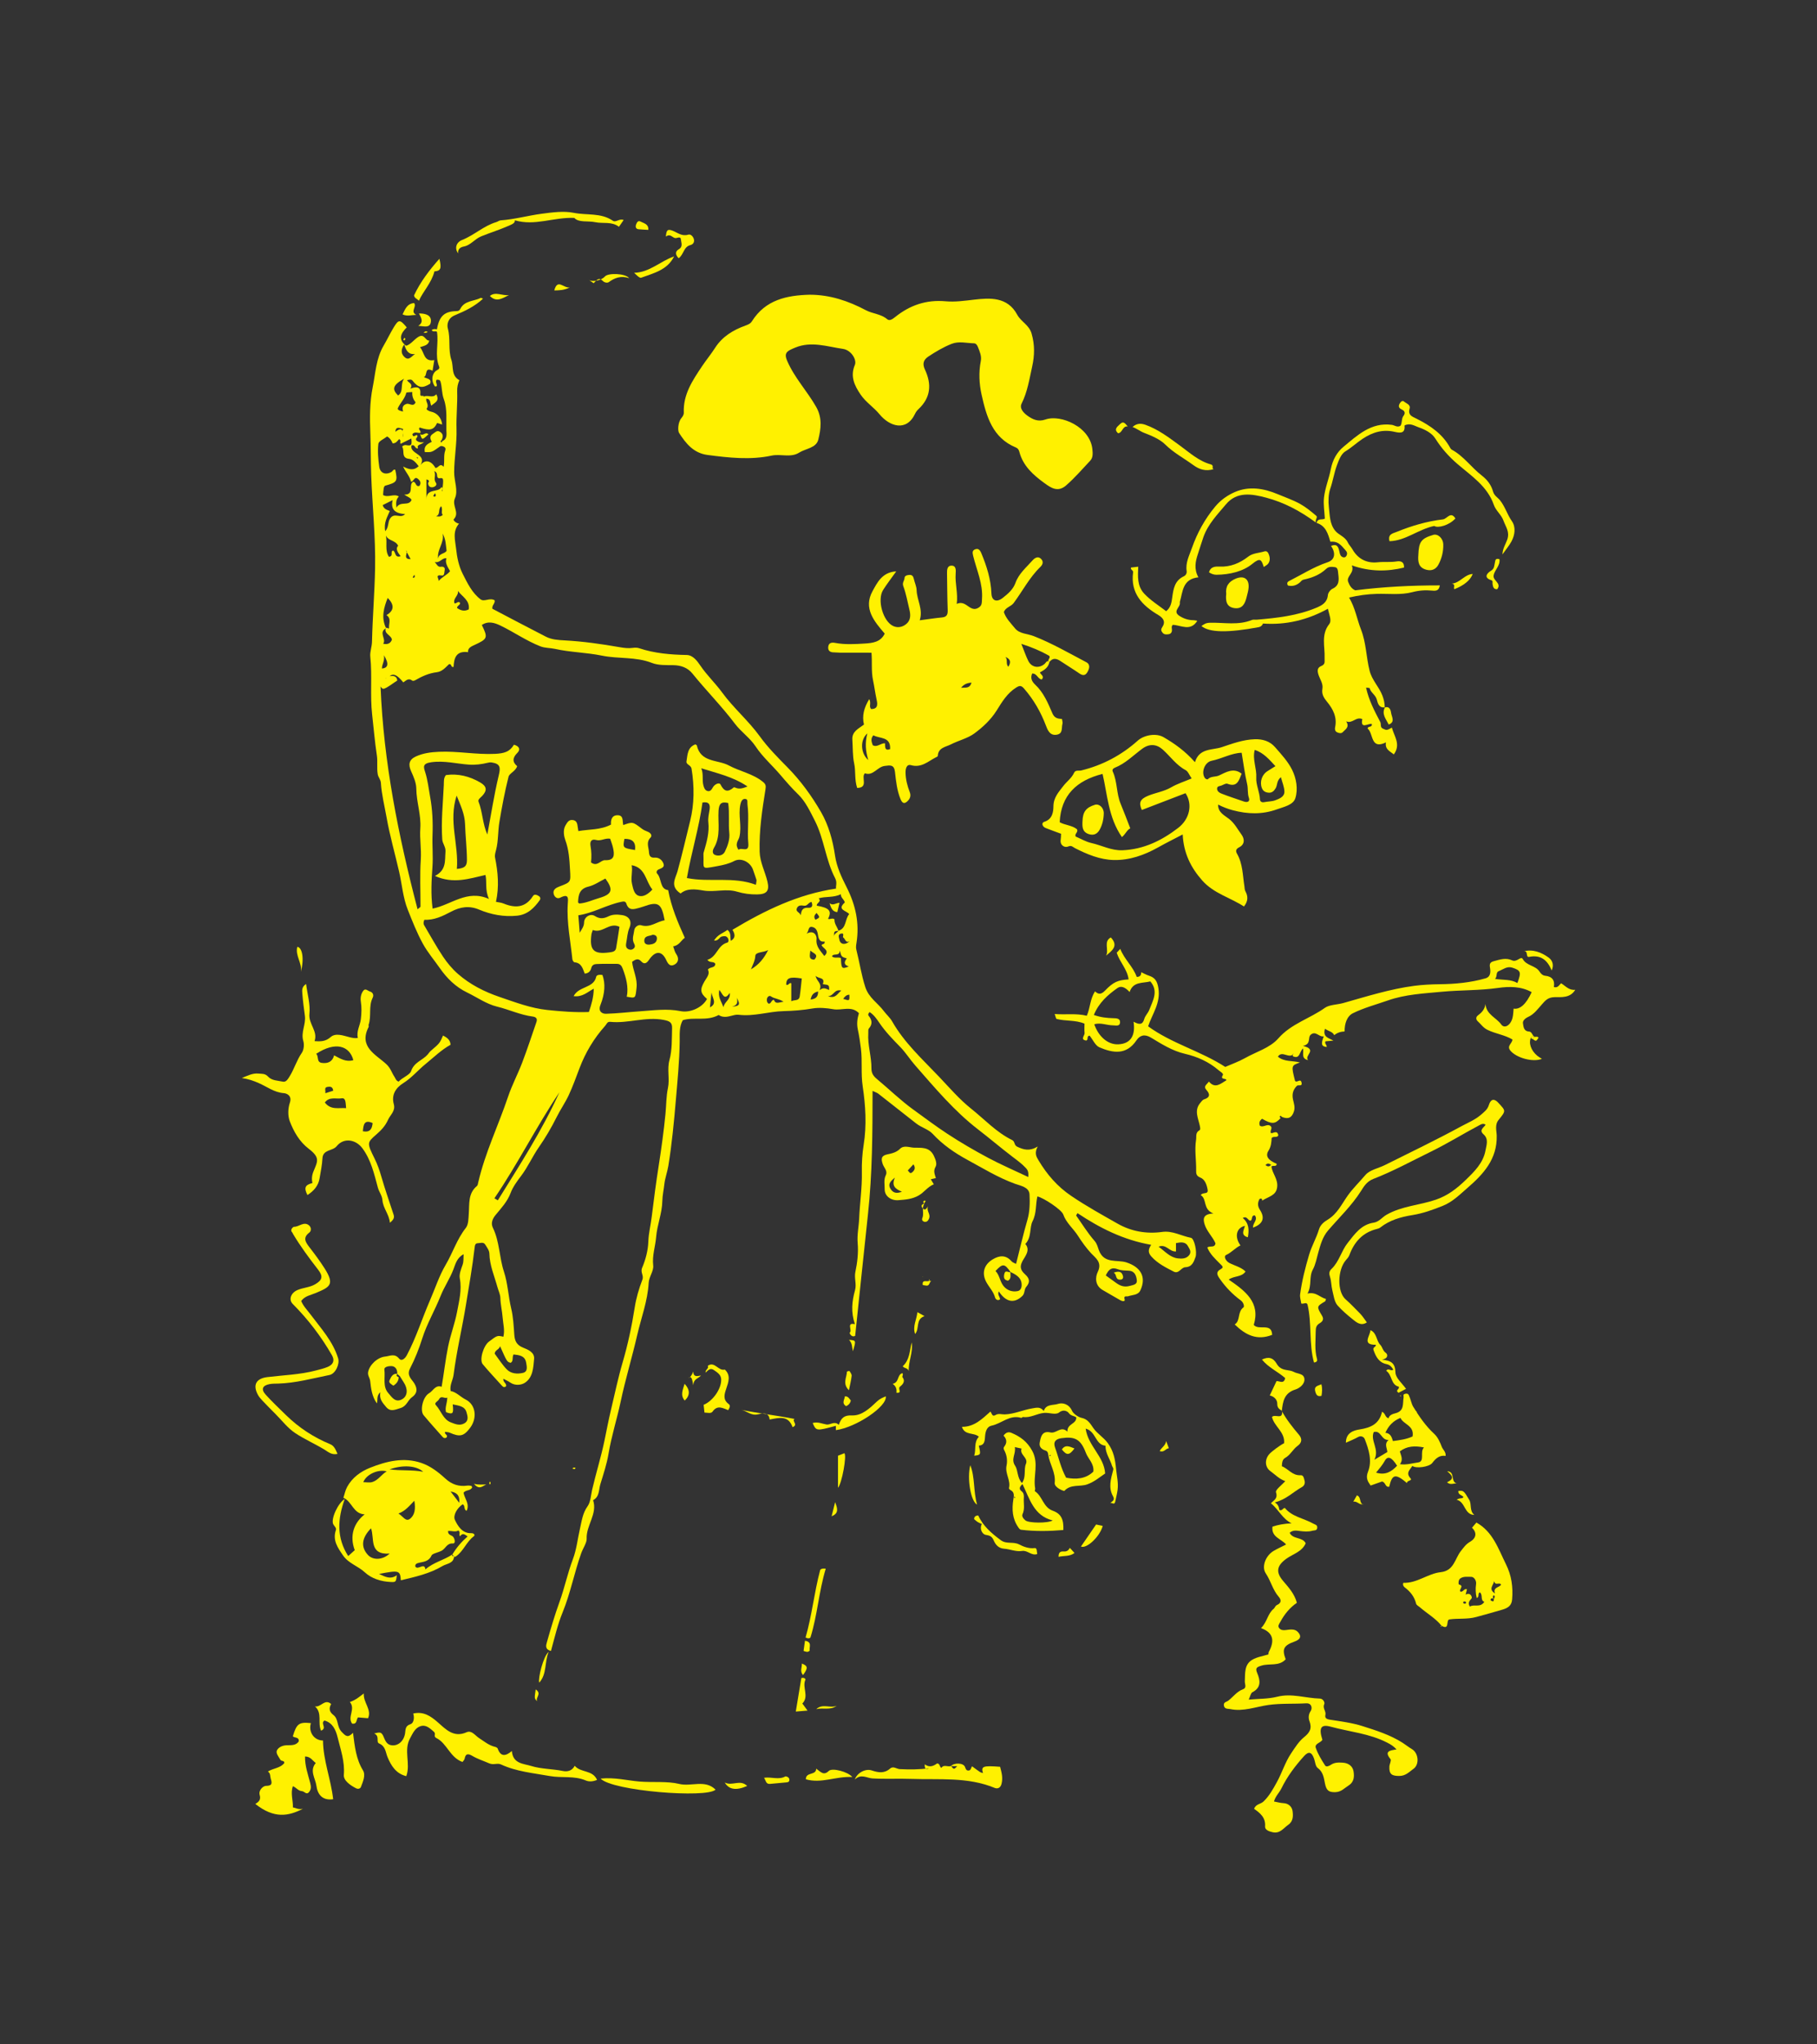 <?xml version="1.0" encoding="utf-8"?>
<!-- Generator: Adobe Illustrator 16.0.0, SVG Export Plug-In . SVG Version: 6.00 Build 0)  -->
<!DOCTYPE svg PUBLIC "-//W3C//DTD SVG 1.1//EN" "http://www.w3.org/Graphics/SVG/1.1/DTD/svg11.dtd">
<svg version="1.1" id="Layer_1" xmlns="http://www.w3.org/2000/svg" xmlns:xlink="http://www.w3.org/1999/xlink" x="0px" y="0px"
	 width="1600px" height="1800px" viewBox="0 0 1600 1800" enable-background="new 0 0 1600 1800" xml:space="preserve">
<rect x="0" y="0" width="1600" height="1800" fill="#333333" stroke="none"/>
<g>
	<g>
		<path fill-rule="evenodd" clip-rule="evenodd" fill="#FFF100" d="M389.665,388.266c4.424-1.771,3.471-6.577,3.399-9.186
			c-0.256-9.231,0.985-18.806-2.256-27.654c-1.813-4.955-1.49-10.069-2.793-15.025c-0.72-2.742-2.186-1.671-3.372-2.176
			c-1.815,1.87,0.587,3.934-0.064,5.8c-0.737,0.107-1.465,0.379-1.591,0.209c-3.597-4.904-2.812-11.914,2.047-14.402
			c1.79-0.917,2.112-1.941,1.644-3.087c-4.049-9.887-0.238-20.192-1.891-30.532c-1.05-1.355-3.64,0.548-4.637-1.568
			c1.369-1.122,2.937-1.079,4.564-0.61c2.094-11.681,6.484-15.851,17.181-16.112c1.597-0.039,2.645-0.394,3.367-1.857
			c3.709-7.514,11.959-6.711,18.1-9.773c0.29-0.146,0.867,0.289,1.968,0.699c-7.36,6.856-16.108,10.986-24.776,14.569
			c-6.297,2.603-7.169,8.231-6.194,11.75c2.546,9.2,0.087,18.77,3.139,27.653c2.055,5.987-0.427,13.833,7.029,17.789
			c-1.391,3.103-2.073,6.16-1.955,9.908c0.351,11.029-0.915,22.108-0.582,33.14c0.388,12.753-2.029,25.286-2.069,38.052
			c-0.024,7.791,3.733,16.096,0.66,22.909c-2.957,6.556,4.571,12.648-1.068,18.48c-0.632,0.652,1.736,3.352,4.682,3.782
			c-5.94,6.966-3.4,14.415-2.603,21.902c0.832,7.8,2.342,15.406,5.845,22.323c4.153,8.194,8.22,16.784,15.742,22.465
			c3.278,2.475,8.018-1.701,12.322,0.78c0.844,2.521-2.59,4.53-1.937,7.49c15.668,8.201,31.357,16.534,47.172,24.623
			c5.075,2.597,10.869,2.935,16.429,3.235c16.297,0.882,32.395,3.173,48.445,5.975c3.798,0.664,7.611,1.165,11.52,0.63
			c1.826-0.251,3.88-0.302,5.593,0.27c13.648,4.544,27.685,5.714,41.98,5.98c5.588,0.104,9.376,5.482,12.146,9.556
			c5.7,8.378,13.062,15.286,18.955,23.364c10.065,13.798,23.202,24.849,33.244,38.719c7.093,9.795,15.743,18.548,24.282,27.19
			c11.704,11.845,21.431,25.289,29.629,39.481c6.673,11.553,10.373,24.869,12.33,38.304c1.457,10.012,5.793,19.14,10.172,27.774
			c7.985,15.742,11.469,31.736,8.729,49.035c-0.339,2.133-0.661,4.007-0.128,6.077c2.809,10.938,4.353,22.101,7.911,32.971
			c3.096,9.452,10.984,13.936,16.243,20.997c2.336,3.136,5.454,5.773,7.362,9.126c10.708,18.816,26.511,33.176,41.197,48.621
			c9.198,9.674,17.925,19.927,28.313,28.199c11.852,9.438,22.277,20.876,36.11,27.645c2.781,1.362,1.466,4.475,4.633,5.948
			c5.585,2.593,10.615,4.155,17.935-0.217c-3.042,5.74-1.338,8.768,0.756,12.23c7.504,12.421,16.271,22.782,28.795,31.271
			c13.213,8.958,27.045,16.587,40.799,24.398c12.041,6.836,25.381,9.227,39.38,7.277c8.9-1.237,16.796,3.55,25.233,5.206
			c3,0.588,5.509,12.594,4.016,16.875c-1.526,4.373-3.12,8.779-8.976,9.016c-3.82,0.156-5.689,6.217-10.292,3.836
			c-7.031-3.639-14.089-7.109-19.615-13.271c-3.024-3.373-2.941-6.178-0.168-10.279c-24.514-4.32-45.249-14.787-64.877-27.903
			c-0.415,0.671-0.833,1.344-1.249,2.017c5.322,7.518,10.163,15.457,16.204,22.344c2.374,2.707,2.929,5.838,3.933,8.467
			c4.631,12.084,16.047,7.873,24.222,10.555c12.531,4.107,17.767,12.77,12.208,24.66c-1.995,4.268-6.995,3.826-10.796,5.141
			c-1.475,0.508-4.126-1.043-3.001,2.93c0.521,1.84-2.133,1.539-3.714,0.615c-5.273-3.08-10.621-6.039-15.866-9.164
			c-6.555-3.91-6.447-11.027-4.082-15.906c4.09-8.445-2.046-12.193-5.905-16.361c-4.427-4.783-8.213-10.129-11.572-15.383
			c-4.1-6.409-10.323-11.29-12.949-18.773c-1.466-4.174-17.261-14.668-22.767-15.866c-1.697,7.141-0.559,14.525-4.239,21.821
			c-2.885,5.721-0.645,14.082-6.377,20.043c4.842,5.516-0.453,11.105-2.626,15.289c-3.071,5.914-0.419,8.834,2.737,11.762
			c4.004,3.713,3.936,6.9,0.686,10.707c-1.968,2.305-1.047,5.734-3.448,8.039c-7.399,7.109-14.712,5.096-20.663-4.023
			c-1.554,2.721,0.966,4.621,1.059,6.92c-2.27,1.756-4.034-0.252-4.396-1.586c-1.386-5.115-5.03-8.797-7.512-13.193
			c-4.496-7.963-2.44-15.652,5.478-20.398c5.844-3.504,11.524-4.086,16.574,1.748c0.978,1.131,2.735,1.584,3.962,2.258
			c3.4-13.152,6.273-26.178,10.055-39.042c1.99-6.77,2.178-14.801,1.786-22.087c-0.353-6.573-7.963-7.636-12.905-9.436
			c-14.819-5.402-28.124-13.621-41.843-21.066c-11.286-6.125-21.713-13.315-30.626-22.939c-3.577-3.86-9.87-5.509-14.382-9.032
			c-11.189-8.741-22.307-17.578-33.494-26.327c-0.888-0.694-2.07-1.011-4.968-2.375c-0.012,36.976-0.186,72.91-4.05,108.652
			c-3.855,35.672-7.524,71.363-11.271,107.031c-3.381,1.732-5.082-2.543-4.834-2.746c2.68-2.201-3.317-9.23,4.614-7.564
			c-3.612-10.449-2.628-20.207,0.111-29.938c1.499-5.318-0.877-10.551,0.303-16.117c1.747-8.232,2.746-16.951,2.023-25.285
			c-0.644-7.459,1.008-14.477,1.308-21.7c0.565-13.569,2.656-27.131,2.373-40.658c-0.172-8.111,0.354-16.455,1.557-23.959
			c2.813-17.551,1.707-34.832-0.836-51.832c-1.676-11.196-0.179-22.177-1.542-33.143c-0.698-5.604-1.547-11.301-2.717-16.726
			c-1.155-5.349-0.417-9.831,0.943-14.456c-6.62-6.887-15.035-2.122-22.533-3.477c-5.934-1.071-12.653-1.614-18.183-0.666
			c-8.543,1.463-17.054,2.139-25.564,2.329c-13.287,0.3-26.122,4.913-39.699,3.205c-4.285-0.54-8.961,2.7-14.078,1.652
			c-1.859-0.38-3.154-1.22-3.4-1.449c-10.621,5.769-21.644,1.452-31.635,4.597c-3.304,5.749-2.641,12.381-2.719,18.807
			c-0.21,17.211-1.92,34.32-3.377,51.433c-1.652,19.414-3.503,38.859-6.632,58.072c-0.835,5.124-2.99,11.12-3.5,15.967
			c-0.511,4.873-1.683,9.962-1.783,14.961c-0.222,10.896-4.601,20.995-5.465,31.727c-0.672,8.32-3.595,16.24-2.567,24.994
			c0.563,4.816-3.701,9.895-4,15.369c-0.872,15.889-6.596,30.684-10.107,45.986c-4.5,19.602-10.392,38.85-14.545,58.494
			c-3.243,15.35-8.106,30.283-10.673,45.809c-1.509,9.119-4.508,18.02-7.21,26.904c-1.497,4.926-0.652,11.045-6.386,14.088
			c3.99,12.211-6.245,22.117-5.685,34.105c0.153,3.281-3.302,8.379-4.848,12.74c-6.057,17.088-9.396,34.959-16.315,51.902
			c-4.408,10.793-7.122,22.506-10.254,33.998c-5.541-1.436-4.355-4.984-3.497-8.018c3.344-11.801,6.849-23.637,10.987-35.096
			c4.489-12.428,7.144-25.346,11.777-37.615c3.361-8.9,4.207-18.131,6.312-27.18c1.521-6.535,2.269-13.395,6.611-19.424
			c2.777-3.857,2.904-9.666,4.057-14.637c3.323-14.322,7.765-28.426,10.755-42.727c1.917-9.156,3.668-18.611,5.847-27.686
			c3.315-13.811,6.169-27.77,10.19-41.473c4.659-15.887,8.141-32.207,10.719-48.676c1.298-8.273,3.712-16.5,6.718-24.326
			c1.479-3.854-1.957-6.412-0.199-10.533c3.071-7.197,5.194-15.275,5.458-23.061c0.252-7.448,2.084-14.455,2.958-21.688
			c1.857-15.354,3.9-30.668,6.296-45.961c2.324-14.855,4.361-29.812,5.841-44.832c0.744-7.564,0.591-15.246,2.184-22.802
			c1.691-8.011-0.921-16.364,1.299-24.505c2.502-9.178,2.037-18.68,2.336-28.079c0.162-5.094-2.157-6.293-7.396-7.3
			c-15.925-3.06-31.251,3.287-46.925,1.707c-2.929-0.296-3.113,1.82-4.585,3.458c-9.94,11.067-17.466,23.689-22.617,37.364
			c-2.98,7.906-5.969,16.133-9.427,23.598c-3,6.48-7.477,12.939-10.791,19.601c-4.591,9.224-9.901,18.195-15.647,26.463
			c-5.655,8.138-9.571,17.279-15.64,25.261c-3.276,4.309-7.128,9.487-9.143,14.869c-2.874,7.678-8.312,13.441-13.224,19.394
			c-3.267,3.955-4.134,7.746-2.393,11.331c5.943,12.245,5.559,25.97,9.675,38.452c3.531,10.707,3.838,21.816,6.447,32.6
			c1.764,7.297,2.178,15.271,2.713,22.975c0.386,5.564,2.013,9.178,7.789,11.498c4.145,1.664,10.176,4.051,9.662,9.842
			c-0.681,7.666-0.981,16.496-8.221,21.137c-3.028,1.943-8.506,2.717-12.761-0.256c-1.832-1.281-3.934-2.178-6.074-3.338
			c-0.534,3.061,3.004,3.945,2.386,6.557c-1.295,1.234-2.477,0.881-3.566-0.33c-5.7-6.334-11.573-12.523-17.021-19.068
			c-3.105-3.727,0.588-16.168,5.449-19.838c7.4-5.588,7.4-5.588,12.738-4.311c1.433-5.703-0.244-11.514-0.646-16.92
			c-0.414-5.578-1.835-11.277-1.988-17.021c-0.094-3.498-1.688-6.486-2.567-9.695c-2.685-9.797-6.914-19.232-7.131-29.707
			c-0.055-2.65-2.138-5.389-3.676-7.846c-1.585-2.525-4.381-1.215-6.579-1.168c-2.359,0.053-2.521,2.15-2.753,4.176
			c-1.941,16.736-4.897,33.346-7.593,49.953c-3.348,20.635-8.283,41.035-10.923,61.811c-0.594,4.67-3.55,8.803-2.584,14.178
			c5.079,0.955,8.578,5.176,13.312,7.557c8.853,4.453,10.282,16.223,3.909,24.783c-5.616,7.543-9.026,8.33-18.012,4.367
			c-1.229-0.543-2.708-0.518-4.105-0.76c-0.925,2.26,2.949,2.619,1.332,4.928c-1.179,0.922-2.484,0.732-3.556-0.482
			c-5.606-6.344-11.301-12.615-16.701-19.131c-3.328-4.016-0.789-16.096,4.95-19.383c3.511-2.01,5.448-7.561,10.956-5.598
			c2.015-11.877,3.323-23.635,5.662-35.277c2.099-10.447,5.986-20.455,7.9-30.611c1.763-9.363,4.375-19.369,2.424-29.545
			c-0.714-3.723,1.114-8.125,2.459-11.98c1.036-2.965,0.66-5.719,0.895-9.297c-5.926,3.076-7.245,8.783-8.964,13.307
			c-3.12,8.211-8.118,15.406-11.32,23.469c-5.014,12.625-12.094,24.576-16.102,37.273c-2.932,9.291-6.436,18.111-10.807,26.566
			c-3.228,6.244,1.61,9.508,3.812,13.15c3.243,5.363,2.143,9.129-2.106,12.15c-3.801,2.701-4.576,7.885-10.055,9.521
			c-4.899,1.463-8.917,3.699-12.82-1.076c-2.787-3.414-6.139-6.631-4.968-12.867c-3.681,3.271-2.075,6.891-3.031,9.842
			c-4.406-6.055-5.149-13.027-5.927-19.719c-0.32-2.766-2.346-4.846-1.793-7.893c1.088-6,7.91-12.93,15.121-13.635
			c3.977-0.391,8.22-3.057,12.182,1.85c1.97,2.443,4.996,0.344,6.838-3.131c8.179-15.428,13.324-32.084,20.23-47.984
			c4.571-10.525,8.193-21.791,13.859-31.4c6.287-10.66,9.974-22.707,17.796-32.591c2.384-3.012,2.299-8.28,2.606-12.568
			c0.623-8.675-0.738-17.79,7.17-24.337c0.777-0.646,0.928-2.149,1.191-3.296c5.999-26.047,17.76-50.095,26.221-75.292
			c3.445-10.261,8.611-19.931,12.467-30.071c4.495-11.824,8.445-23.857,12.564-35.822c1.04-3.021-0.57-4.367-3.422-4.738
			c-10.843-1.409-20.773-6.163-31.352-8.73c-9.253-2.248-17.59-8.216-26.373-12.453c-10.009-4.825-17.775-12.544-23.883-21.318
			c-5.015-7.207-10.801-13.918-15.058-21.689c-5.281-9.646-9.304-19.934-13.318-30.03c-4.156-10.459-5.012-22.206-7.557-33.332
			c-3.646-15.935-8.211-31.695-11.037-47.767c-1.772-10.083-4.359-20.103-5.009-30.307c-0.201-3.167-2.256-4.862-2.751-7.567
			c-1.015-5.547,0.062-11.053-0.805-16.749c-1.801-11.816-2.772-23.872-4.131-35.779c-1.95-17.084,0.148-34.174-1.653-51.225
			c-0.415-3.93,1.407-8.611,1.506-12.938c0.49-21.605,2.304-43.139,2.724-64.773c0.537-27.704-2.482-55.148-3.443-82.719
			c-0.42-12.001-0.265-23.991-0.729-35.867c-0.541-13.855-0.606-27.562,2.088-40.914c2.471-12.244,2.868-25.034,9.63-36.555
			c2.977-5.075,5.611-10.646,8.714-15.807c4.487-7.461,5.587-7.442,11.615-0.225c-5.094,5.051-8.028,10.492-0.567,16.197
			c4.115-1.25,6.741-5.193,10.439-7.638c5.851-3.867,6.3,3.459,9.95,3.008c-0.79,4.221-4.456,4.589-8.138,5.876
			c4.079,4.789,3.136,13.066,12.578,11.354c-0.58,3.541-1.058,6.452-1.536,9.378c-7.466-3.917-4.176,4.544-7.692,5.572
			c3.022,1.619,6.952,1.311,5.657,5.795c-6.972,4.378-10.563,3.751-15.536-2.596c-1.233-1.573-2.924-0.863-4.897-0.5
			c1.179,2.48,5.65,2.946,2.975,7.46c6.211-2.348,9.334-1.18,8.715,4.799c-0.302,2.914,2.773,0.534,3.121,2.218
			c3.626-1.744,7.855,1.717,10.918-2.057c3.351,6.021-1.507,7.399-4.319,10.043c-1.381-2.026-0.083-5.972-4.442-6.136
			c-0.716,2.877,2.748,5.412,0.393,8.582c-0.816,1.099,2.346,2.565,3.91,2.873c5.019,0.989,9.124,5.379,9.655,11.292
			c-1.56-0.478-2.981-0.914-4.436-1.359c-3.005,6.353-6.411,6.944-15.356,3.979c-1.786,1.818,1.477,2.589,0.618,4.789
			c-2.124,0.2-5.159-1.47-7.072,1.057c0.737,3.875,3.109,0.129,4.2,0.915c1.271,2.123-1.852,2.169-0.724,4.559
			c1.047,0.846,2.76,2.266,6.81,1.579c-2.749,2.533-6.706,1.956-5.284,5.404c-3.075,0.719-2.419-4.03-5.853-2.399
			c-1.384,7.664,13.872,7.378,8.038,17.172c3.955-5.195,9.389-4.085,13.084,2.427c2.631,0.53,3.957-4.877,7.281-0.868
			c1.028-5.352-0.187-9.925,1.364-14.221c0.512-1.418,0.425-2.803-1.263-3.556c-1.1-0.49-2.275-0.928-3.319-0.181
			c-7.177,5.145-7.164,5.164-13.328,4.975c-1.182-5.18,2.126-7.216,6.086-9.012c-1.219-2.488-2.396-5.009,1.109-7.158
			c1.966-1.204,3.461-3.374,6.125-1.715c3.065,1.909,2.835,4.507,1.438,7.314c-0.888,0.643-1.241,1.339-0.224,2.178
			C388.975,389.185,389.319,388.726,389.665,388.266z M625.271,886.847c6.651-3.294,1.777-8.518,1.247-13.011
			c-0.458,4.412-0.915,8.825-1.36,13.203l0.313,0.159L625.271,886.847z M339.799,552.903c0.955-0.783,2.853,1.412,2.748-0.057
			c-0.271-3.863,2.3-8.272-2.256-11.266c7.062-4.027,6.963-9.241,1.103-15.118c-3.321,8.253-6.014,17.373-1.408,26.635
			c-7.059,3.751,0.525,9.516-2.578,13.72c4.204,0.917,6.504-0.527,7.702-3.584C344.471,559.029,337.868,558.23,339.799,552.903z
			 M889.716,1119.905l0.186,0.188c-5.272-7.66-6.93-7.852-13.278-1.016c3.658,3.65,3.809,9.285,7.128,13.324
			c3.157,3.842,7.685,5.254,12.229,4.398c4.252-0.801,3.911-5.969,3.314-8.256C898.167,1124.224,893.829,1121.817,889.716,1119.905z
			 M352.075,1211.671c-0.769-0.66-1.539-1.32-2.31-1.982c0.35-3.896-1.734-6.855-5.177-6.9c-1.594-0.021-6.484,0.283-6.111,3.195
			c0.889,6.92-1.659,14.875,3.415,20.545c2.839,3.168,6.153,9.096,12.431,5.324c4.729-2.838,5.014-9.053,1.054-14.936
			C354.226,1215.202,353.173,1213.421,352.075,1211.671z M738.348,819.483c7.209-2.188,5.501-10.083,9.415-14.621
			c-2.07-3.068-11.239-3.673-3.869-10.226c-0.518-2.84-3.669-4.112-3.45-7.321c-6.582,3.285-13.248,1.693-19.534,3.655
			c2.924,3.027-2.145,3.969-1.657,6.46c11.034,1.868,13.509,4.673,9.894,11.592c1.812,0.817,3.738-1.181,5.691,0.432
			c-0.346,3.694,2.358,6.641,3.555,10.12c-4.003,0.362-4.003,0.362-3.934,5.274C734.321,821.92,737.221,821.406,738.348,819.483z
			 M622.887,845.09c8.441-2.482,9.026-12.913,17.41-15.118c1.552-0.408,1.532-2.805,0.411-4.323
			c-1.354-1.835-3.211-1.465-5.146-1.048c-2.188,0.473-2.588,3.826-6.81,3.583c3.227-5.538,8.251-6.62,11.828-9.466
			c3.469,2.628,2.242,6.22,2.963,9.689c4.431-2.671,3.743-5.867,1.453-9.762c28.621-17.129,57.742-31.328,91.212-36.269
			c-0.435-1.914,1.215-5.282-0.795-9.113c-8.389-16.001-9.67-34.602-17.878-50.66c-4.154-8.126-8.243-16.922-14.612-23.091
			c-5.614-5.437-10.886-11.53-15.747-17.245c-7.157-8.414-15.647-15.765-21.815-25.077c-5.011-7.564-12.827-12.839-18.158-19.904
			c-11.688-15.495-25.356-29.224-37.504-44.278c-4.141-5.131-10.043-7.257-16.866-7.348c-6.302-0.083-13.122,0.251-18.779-1.974
			c-14.279-5.613-29.436-3.438-43.989-6.419c-13.653-2.796-27.868-2.922-41.45-5.947c-4.215-0.938-8.616-0.607-12.905-2.297
			c-12.359-4.867-23.173-12.502-35.004-18.221c-5.104-2.466-10.807-4.335-16.421-0.515c5.585,11.409,5.051,12.264-6.521,17.621
			c-2.419,1.121-6.085,2.582-5.582,6.305c-10.751-1.415-12.401,5.486-12.771,12.994c-2.697,0.659-1.508-3.182-4.072-2.37
			c-3.066,2.876-5.964,6.467-10.703,7.037c-6.93,0.832-13.091,3.595-19.024,7.072c-0.712,0.417-2.1,0.729-2.566,0.348
			c-3.275-2.68-5.567-0.024-7.91,1.532c-5.447-6.713-8.633-8.126-12.06-5.515c3.188-0.351,6.194-0.393,6.776,3.83
			c-12.427,8.57-12.427,8.57-14.735,5.271c2.627,66.457,15.619,131.159,32.583,196.188c1.655-1.474,2.569-1.906,2.57-2.344
			c0.063-13.803-0.646-27.649,0.265-41.392c0.614-9.252-1.056-18.376-0.419-27.402c0.851-12.027-3.422-23.266-3.528-35.096
			c-0.046-5.1-2.351-10.4-4.523-15.205c-2.742-6.064-1.925-10.314,4.106-13.096c6.403-2.954,13.229-3.809,20.303-4.131
			c16.514-0.755,32.793,2.622,49.441,1.816c8.067-0.39,12.982-1.809,16.646-8.052c4.746,1.294,6.044,4.196,2.979,7.229
			c-4.357,4.316-4.428,8.031-0.15,11.646c-1.43,4.633-6.771,6.152-7.587,9.36c-3.322,13.076-5.779,26.393-8.034,39.709
			c-1.376,8.119-0.825,16.505-2.905,24.584c-0.568,2.214-1.357,4.671-0.932,6.792c2.579,12.867,3.755,25.709,0.804,39.012
			c2.161,0.464,4.562,0.625,6.671,1.491c10.34,4.244,19.294,3.797,25.933-6.608c1.273-1.997,3.461-0.953,5.101,0.014
			c1.437,0.849,1.735,2.402,0.817,3.688c-4.972,6.964-10.732,12.702-19.96,13.633c-11.698,1.178-22.812-0.939-33.529-5.414
			c-8.678-3.625-16.431-2.419-24.774,1.984c-7.125,3.759-14.746,7.49-23.296,7.01c-0.785,1.761-1.07,3.333-0.15,4.882
			c5.478,9.235,10.628,18.691,16.591,27.602c3.71,5.544,8.146,10.846,13.159,15.222c10.707,9.345,23.147,15.662,36.711,20.278
			c13.787,4.691,27.378,9.903,41.944,11.438c12.083,1.274,24.219,2.246,36.611,1.789c2.229-6.508,4.139-12.867,4.295-20.543
			c-5.67,3.033-9.969,7.561-17.726,6.578c4.521-8.927,17.677-6.853,19.849-17.02c0.399-1.875,3.403-2.021,5.535-1.599
			c2.609,7.394,2.32,16.059-1.808,26.479c-2.209,5.577,1.54,7.754,4.905,7.664c10.017-0.273,20.015-1.513,30.035-2.193
			c11.959-0.811,23.782-2.542,35.674-0.13c8.394,1.704,19.289-3.168,23.238-10.742c-6.004-5.203-6.431-8.188-2.142-15.547
			c1.959-3.363,4.978-6.381,2.934-10.281c1.938-2.719,6.409-1.134,6.526-5.117C628.365,846.059,625.165,848.216,622.887,845.09z
			 M905.474,1036.342c0.25-3.693,0.059-5.562-2.077-7.881c-3.542-3.851-7.606-6.747-11.689-9.854
			c-10.277-7.828-20.119-16.229-30.354-24.115c-21.063-16.229-37.985-36.5-55.366-56.319c-4.655-5.31-8.443-11.421-13.36-16.447
			c-6.491-6.636-12.882-13.223-18.157-20.948c-2.378-3.482-4.942-7.328-8.741-9.682c-1.223,1.389-1.543,2.368-0.895,3.173
			c3.02,3.745,3.725,7.356,0.253,11.34c-0.742,0.854-0.405,2.682-0.495,4.063c-0.688,10.512,2.887,20.653,2.771,31.077
			c-0.048,4.355,1.876,6.852,4.96,9.415c10.659,8.86,20.624,18.651,31.823,26.746c9.996,7.226,19.881,14.687,30.193,21.446
			c11.564,7.58,23.57,14.556,35.772,21.069C881.397,1025.45,893.198,1030.518,905.474,1036.342z M429.144,734.762
			c3.244-17.329,5.917-34.794,10.009-51.922c1.635-6.846,1.66-10.305-6.01-11.483c-1.458-0.225-2.335-0.07-3.625,0.238
			c-5.441,1.301-10.782,2.061-16.615,1.639c-10.983-0.794-21.659-3.687-33.145-2.103c-7.729,1.066-6.833,4.139-5.447,8.403
			c2.341,7.207,3.094,14.695,4.441,22.039c2.028,11.06,2.542,22.359,2.109,33.63c-0.356,9.286,0.596,18.512-0.05,27.883
			c-0.823,11.942-1.584,24.121,0.122,36.923c16.508-3.313,30.332-17.115,49.642-8.499c-3.734-8.105-1.621-14.564-3.082-21.127
			c-14.086,3.124-28.141,8.223-44.497,0.862c10.248-5.171,8.632-13.525,9.285-21.359c0.35-4.189-2.583-7.04-2.844-10.793
			c-1.118-16.05,0.664-32.029,1.371-48.027c0.123-2.796-0.31-6.157,1.913-8.654c10.9-1.464,20.82,1.117,30.089,6.498
			c5.808,3.369,6.393,6.904,1.884,11.773c-1.462,1.577-4.046,3.253-3.33,5.069C425.023,715.058,424.852,725.223,429.144,734.762z
			 M362.205,386.085c-3.131,1.551-6.276,3.108-9.418,4.663c-1.013-1.106,0.819-3.183-1.364-4.11
			c-1.519,1.758-2.861,3.768-5.664,3.735c-1.014-2.513-2.434-4.699-4.85-6.077c-2.759,2.18-7.442,4.056-7.723,6.446
			c-0.774,6.616-0.166,13.51,0.762,20.172c0.809,5.793,5.729,7.599,10.883,4.551c1.067-0.632,1.426-2.47,3.235-1.841
			c2.203,10.285,1.656,11.096-8.876,14.01c-0.61,0.168-1.175,1.412-1.308,2.228c-0.328,2.029-0.396,4.103-0.554,5.989
			c4.497,2.638,9.438-1.544,13.891,1.286c-2.48,2.581-2.647,5.309-2.126,9.812c3.491-6.242,10.761-0.799,13.321-6.801
			c-1.247-2.191-3.697-2.729-6.473-4.643c9.365,0.179,3.363-8.684,7.83-11.287c2.803-0.079,1.952,4.695,5.561,3.633
			c1.595-2.285,1.013-4.228-1.183-6.131c-3.403-2.948-3.834,2.602-6.211,2.402c-1.17-5.036-4.767-8.391-6.972-13.352
			c4.719,2.414,9.242,4.038,13.68-0.323c-2.237-2.925-4.794-6.083-8.456-6.459c-7.214-0.741-3.759-7.048-5.915-10.354
			c-0.527-0.809,1.767-1.943,3.104-1.729C362.365,392.713,362.878,392.153,362.205,386.085z M402.104,700.525
			c-7.355,22.425,2.016,43.177,0.189,64.535c6.343-0.594,8.919-2.028,8.883-7.858c-0.064-10.566-1.335-21.024-1.668-31.527
			C409.226,716.716,405.598,709.226,402.104,700.525z M492.6,961.714c-20.357,30.37-36.673,63.116-57.245,93.359
			c1.003,0.59,2.006,1.18,3.01,1.769C457.596,1025.809,477.496,995.169,492.6,961.714z M393.869,1230.548
			c-2.627,1.297-5.222-2.438-7.374,1.623c-0.912,1.721-4.557,2.961-2.668,5.002c4.572,4.939,6.365,12.576,13.077,15.152
			c3.587,1.379,7.813,3.375,12.058,0.848c4.198-2.502,2.643-6.676,1.885-9.537c-1.532-5.795-7.218-5.979-12.191-7.146
			c0.898,8.354,0.232,9.059-5.886,6.92C391.584,1239.362,393.771,1235.636,393.869,1230.548z M440.325,1185.233
			c-0.521,3.02-4.612,3.346-4.683,6.686c3.49,4.629,6.583,9.643,10.591,13.77c3.748,3.861,9.306,4.254,14.22,3.1
			c4.632-1.084,3.396-5.721,2.876-8.926c-1.034-6.354-6.225-6.725-11.13-7.309c-1.494,2.611,0.229,5.746-2.513,7.389
			C446.447,1199.065,446.447,1199.065,440.325,1185.233z M973.74,1123.011c3.153,2.266,6.021,4.26,8.814,6.352
			c3.729,2.789,7.371,4.213,12.404,2.818c3.304-0.916,6.598-1.219,6.077-5.133c-0.502-3.785-1.693-7.92-7.003-8.215
			c-3.262-0.18-6.749-0.137-9.697-1.299C978.796,1115.345,976.1,1117.862,973.74,1123.011z M1035.539,1101.858
			c-5.881,0.498-8.535-6.939-15.313-4.184c5.738,4.18,10.186,9.58,17.05,10.303c3.087,0.324,7.244,0.523,9.871-2.857
			c2.334-3.004,0.172-5.611-1.013-7.809c-2.312-4.285-6.421-3.578-10.595-2.793
			C1035.539,1096.935,1035.539,1098.989,1035.539,1101.858z M706.03,861.527c-10.684-1.733-13.61-0.545-13.758,5.311
			c1.846,1.578,3.028-2.459,4.509-0.958c0,5.137,0,9.876,0,15.672c2.89-1.567,6.752,0.142,7.437-4.345
			C705.013,872,705.444,866.736,706.03,861.527z M352.788,489.711c-2.555-3.346-4.788-6.626-2.172-9.179
			c-2.475-5.01-8.538-4.122-10.826-8.988c1.403,6.177-1.098,13.133,2.698,18.701c4.456-0.608,0.725-4.654,3.675-5.521
			C348.678,485.927,347.354,491.517,352.788,489.711z M389.408,432.657c1.384-12.098,1.384-12.098-2.938-11.512
			c-3.097-1.185,0.115-4.476-4.079-6.359c1.75,3.955-0.982,6.943,1.429,10.24c1.432,1.96-0.759,3.583-2.582,3.937
			c-2.37,0.458-4.043-0.801-4.255-3.418c-0.085-1.039,2.564-2.354-1.485-3.448c0,6.126,0,11.954,0,17.78
			c-0.332-10.425,10.726-5.812,13.185-10.991C391.802,430.442,387.768,431.381,389.408,432.657z M339.229,467.74
			c3.373-3.901,2.053-7.798,4.253-11.148c3.864-5.885,9.074,0.472,13.212-3.96c-8.364-0.529-12.984-3.733-10.945-12.28
			c-3.393,1.694-6.144,3.068-8.788,4.39c1.037,3.495,3.798,4.208,6.287,5.143C341.09,455.224,337.773,460.01,339.229,467.74z
			 M412.778,536.525c1.094-8.059-5.79-11.081-9.523-16.249c0.8,4.267-4.75,6.684-2.993,11.005c1.811,0.147,2.99-2.161,4.8-0.677
			c0.503,2.297-2.662,2.485-2.583,4.71C405.664,537.611,409.062,538.508,412.778,536.525z M710.225,822.098
			c6.604-3.673,9.134,1.78,8.808,4.679c-0.771,6.873,3.598,10.361,6.812,14.933c5.341-4.861-1.222-6.593-2.386-9.521
			c0.587-1.432,3.201-0.423,2.641-3.192c-4.921,0.781-5.47-3.492-5.954-6.575c-0.544-3.445-2.037-5.722-5.021-6.269
			C711.447,815.479,712.476,819.663,710.225,822.098z M363.055,345.196c-2.322,0.258-5.14,0.121-5.273,0.655
			c-1.294,5.169-5.195,8.784-7.367,13.327c-0.858,1.795,1.738,2.526,4.54,3.192c-1.056-3.565-0.215-5.685,3.002-6.729
			c2.646-0.859,5.993,3.105,7.997-1.404C364.129,351.918,362.744,349.3,363.055,345.196z M382.824,494.857
			c1.958,2.14,2.621,4.688,5.646,4.137c1.86-0.339,3.568,0.779,3.13,2.703c-0.413,1.806,0.016,5.431-2.535,5.019
			c-6.504-1.048-2.323,2.995-2.785,4.881c2.772-3.643,7.343-5.197,10.024-8.704c-2.218-3.908-4.609-7.423-3.185-11.317
			C389.248,490.914,387.538,495.901,382.824,494.857z M661.278,853.483c6.876-4.005,11.602-9.733,15.123-16.991
			c-3.8,2.255-11.022,1.481-11.277,5.094C664.794,846.256,662.741,849.526,661.278,853.483z M389.707,469.727
			c1.948,7.973-5.179,14.11-3.884,22.218c0.382-4.844,5.636-4.04,7.425-6.957C392.564,479.812,392.589,474.648,389.707,469.727z
			 M739.529,836.903c-0.316,5.747-5.724,1.838-6.897,5.193c2.4,2.021,5.454,0.327,7.839,1.484c0.38,9.385,0.776,9.867,6.959,7.354
			c-4.875-1.497-3.975-4.298-1.757-7.047C740.902,842.421,740.902,842.421,739.529,836.903z M355.841,333.442
			c-9.906,5.482-10.994,9.178-5.294,14.77C355.802,344.634,352.174,338.486,355.841,333.442z M681.452,880.24
			c1.55,4.363,4.56,2.122,8.526,1.77c-4.068-2.762-8.023-2.529-11.068-4.728c-1.544-1.113-3.281,0.464-3.573,2.195
			c-0.252,1.491-0.083,3.281,1.605,4.268C679.221,883.691,678.968,880.66,681.452,880.24z M633.437,871.595
			c-1.507,6.429,1.815,9.882,3.569,15.275c1.076-5.251,6.428-6.476,5.623-12.64C637.718,881.378,636.667,875.55,633.437,871.595z
			 M714.601,794.11c-2.908,0.524-3.665,3.746-6.466,3.347c-2.588-0.369-5.366-0.698-6.509,2.437
			c-1.081,2.962,2.618,3.251,3.591,6.022c0.268-4.611,1.886-6.979,6.378-6.63C715.213,799.566,715.965,797.457,714.601,794.11z
			 M721.706,871.812c3.814-3.163,5.984-0.844,8.437-0.208c-0.015-4.348-0.015-4.348-5.6-5.092c2.296-6.33-3.593-4.491-6.282-7.309
			C718.909,864.086,724.308,865.56,721.706,871.812z M338.085,576.931c0.884,5.204-1.887,8.042-1.748,11.694
			C341.769,588.148,342.73,584.5,338.085,576.931z M748.264,828.629c-3.669,2.197-3.941-2.074-5.703-3.164
			c-0.974-0.603,1.607-4.239-2.028-3.447c-3.125,0.681-1.653,3.72-1.398,5.29C739.854,831.738,744.4,832.345,748.264,828.629z
			 M355.948,303.234c-3.472,5.1-2.492,8.708,0.426,11.286c3.798,3.357,6.05-0.998,9.084-2.773
			C360.019,312.348,357.696,309.239,355.948,303.234z M355.061,377.709c-2.729-0.607-6.498-2.944-6.918,2.443
			c6.617-5.032,6.983-0.433,6.876,4.863C355.902,381.958,353.609,379.463,355.061,377.709z M388.486,445.692
			c-3.121,2.795-0.284,7.471-4.573,8.845c2.124,0.238,3.945,0.746,5.989-1.246C388.002,451.49,390.218,448.91,388.486,445.692z
			 M740.812,872.172c-6.489-1.527-6.298,4.719-11.744,4.977C735.999,879.522,737.18,874.903,740.812,872.172z M713.585,836.919
			c-0.435,4.234-1.795,7.956,3.477,8.031C721.408,840.219,716.224,839.581,713.585,836.919z M644.524,886.334
			c6.665-0.429,7.712-1.817,4.232-7.772C650.195,883.745,648.19,885.349,644.524,886.334z M742.471,879.472
			c5.663,1.809,5.663,1.809,5.449-3.644C745.57,875.861,744.044,877.187,742.471,879.472z M720.389,872.948
			c-4.343,1.085-5.85,3.332-6.569,7.151C718.156,879.458,720.474,877.951,720.389,872.948z M361.597,492.299
			c-1.809-3.306-3.232-5.909-4.068-7.438C360.336,485.279,353.593,492.483,361.597,492.299z M718.136,809.823
			c4.046-2.109,4.046-2.109,0.916-5.984C717.206,805.631,716.188,807.471,718.136,809.823z M382.928,434.306
			c-0.641,1.102-1.051,1.806-1.46,2.508c0.541,0.187,1.383,0.681,1.569,0.5C383.617,436.752,384.305,436,382.928,434.306z
			 M364.882,506.023c-0.26,0.403-0.478,0.788-0.74,1.141c-0.548,0.734-1.475,1.819,0.464,1.366
			C365.66,508.284,365.136,506.953,364.882,506.023z M339.897,597.4l0.082-0.443l-0.408,0.148L339.897,597.4z M367.764,403.615
			c0.188-0.189,0.345-0.349,0.503-0.507c-0.315-0.158-0.619-0.37-0.953-0.444c-0.116-0.026-0.31,0.286-0.468,0.444
			C367.154,403.278,367.463,403.449,367.764,403.615z"/>
		<path fill-rule="evenodd" clip-rule="evenodd" fill="#FFF100" d="M713.029,259.494c17.781-0.001,34.025,5.474,49.41,13.631
			c6.055,3.212,13.294,3.229,18.804,7.933c2.096,1.789,4.708-0.088,6.926-1.865c13.023-10.438,27.383-15.489,44.62-13.91
			c8.017,0.735,16.67-0.466,25.044-1.447c13.66-1.601,29.353-2.707,37.903,13.272c3.282,6.136,10.431,8.899,12.651,16.579
			c2.884,9.987,2.681,19.261,0.474,29.223c-2.445,11.038-4.107,22.11-9.268,32.456c-2.149,4.306,1.983,8.399,5.266,10.723
			c4.467,3.162,9.19,5.546,15.722,3.277c13.757-4.777,39.294,6.594,41.326,26.081c0.377,3.61,0.688,7.426-1.883,10.168
			c-6.939,7.396-13.579,15.075-21.249,21.795c-7.262,6.361-13.422,2.07-19.004-1.985c-9.802-7.12-18.914-15.121-22.168-27.635
			c-0.44-1.695-1.261-3.053-2.947-3.744c-20.766-8.514-26.033-27.468-30.288-46.483c-2.144-9.584-2.663-19.693-0.702-29.66
			c0.856-4.352-0.959-8.395-2.535-12.367c-0.633-1.595-1.63-3.201-3.434-3.246c-6.574-0.165-13.286-2.068-19.695,0.453
			c-7.252,2.854-13.927,6.856-20.459,11.137c-4.72,3.093-5.289,6.8-3.056,11.562c6.054,12.909,5.146,24.682-5.746,34.841
			c-1.183,1.101-2.234,2.494-2.918,3.953c-7.658,16.314-22.652,11.129-31.345,0.511c-5.044-6.161-12.002-10.506-16.601-17.248
			c-5.516-8.087-9.354-16.207-5.127-26.147c1.949-4.585-3.243-13.117-10.432-14.15c-13.854-1.992-27.837-7.009-41.971-1.18
			c-1.521,0.628-3.054,1.256-4.515,2.016c-4.341,2.258-4.806,4.705-2.681,9.662c6.408,14.938,17.655,26.674,25.565,40.616
			c5.562,9.806,4.15,19.48,1.829,28.833c-1.826,7.36-11.074,7.734-16.873,11.405c-7.43,4.702-16.099,0.866-24.252,2.611
			c-18.679,3.996-37.532,1.893-56.357-0.573c-12.49-1.637-19.222-10.331-25.115-19.442c-1.199-1.853-1.104-9.085,1.983-12.922
			c1.281-1.592,2.283-3.051,2.203-4.967c-0.66-15.962,7.75-28.352,16.042-40.753c3.675-5.5,7.927-10.622,11.489-16.189
			c6.415-10.025,15.875-15.695,26.69-19.631c2.221-0.809,4.378-1.592,5.774-3.812C674.019,263.979,692.753,260.011,713.029,259.494z
			"/>
		<path fill-rule="evenodd" clip-rule="evenodd" fill="#FFF100" d="M924.107,582.876c-0.889,4.506-4.056,6.919-8.374,9.106
			c0.336,1.857,4.385,3.281,1.582,6.269c-3.49-0.321-4.226-5.559-8.432-5.204c-1.754,4.016-0.188,7.099,2.727,9.828
			c7.417,6.946,11.22,16.162,15.088,25.166c1.772,4.129,4.527,4.825,8.427,4.958c0.199,1.611,0.809,3.102,0.453,4.307
			c-1.021,3.464,0.687,8.493-4.899,9.562c-6.324,1.21-8.335-4.505-9.675-8.031c-4.601-12.105-10.86-22.957-19.357-32.694
			c-2.473-2.833-3.99-2.522-6.862-0.736c-7.917,4.925-12.471,12.705-17.146,20.153c-5.218,8.312-12.452,14.95-19.854,20.366
			c-5.677,4.154-13.776,6.076-20.523,9.517c-4.558,2.324-11.165,2.818-11.465,10.206c-0.021,0.498-1.352,0.998-2.12,1.402
			c-6.715,3.525-12.483,9.174-21.464,6.669c-4.044-1.129-4.874,3.35-4.808,6.693c0.117,5.941,1.614,11.683,3.742,17.162
			c1.118,2.882,0.273,5.302-1.253,7.017c-2.263,2.541-4.818,4.19-6.933-1.007c-3.147-7.724-3.962-15.831-4.867-23.886
			c-0.752-6.689-4.229-5.923-9.13-5.297c-6.54,0.835-10.113,9.112-17.365,6.455c-3.671,3.535,3.536,12.674-6.787,12.907
			c-2.51-7.514-1.127-14.744-2.708-21.86c-1.348-6.072-1.082-13.706-1.538-20.652c-0.474-7.215,5.443-9.683,10.212-13.265
			c-1.825-7.749-0.039-14.737,4.66-22.456c1.977,3.725-0.563,6.385,1.642,8.745c6.98,0.136,5.384-5.699,4.7-8.911
			c-1.159-5.428-1.833-10.932-2.979-16.279c-1.747-8.152-0.658-16.244-1.395-24.384c-9.207,0-18.323,0.019-27.44-0.016
			c-1.883-0.007-3.767-0.306-5.646-0.292c-3.542,0.026-5.473-1.612-4.961-5.166c0.501-3.488,3.323-3.678,6.005-3.175
			c8.669,1.628,17.407,1.106,26.076,0.568c6.872-0.427,14.034-1.204,17.61-8.74c-9.249-10.786-19.075-22.234-10.703-37.418
			c4.044-7.335,8.425-16.725,20.854-17.383c-4.387,6.172-8.232,11.098-11.553,16.357c-5.466,8.661-0.167,27.688,8.961,31.812
			c4.37,1.975,9.024,0.675,12.271-2.628c3.069-3.121,2.99-7.487,1.966-11.661c-1.713-6.985-2.909-14.169-5.424-20.856
			c-1.191-3.167,1.016-4.771,1.087-7.205c0.062-2.09,2.46-2.61,4.415-2.701c2.274-0.106,3.264,1.212,3.732,3.353
			c0.743,3.391,2.399,6.709,2.493,10.091c0.247,8.759,5.865,16.673,2.75,26.511c7.293-0.956,13.43-1.941,19.604-2.509
			c4.433-0.407,5.141-2.786,5.002-6.67c-0.378-10.589-0.417-21.189-0.578-31.785c-0.049-3.153-0.056-7.088,3.882-7.158
			c4.242-0.075,3.936,4.076,3.717,7.066c-0.637,8.711,2.16,17.215,0.952,26.644c4.861-2.326,7.907,0.659,11.072,2.738
			c2.893,1.901,5.369,2.425,8.444,0.364c2.918-1.953,2.5-4.372,2.72-7.41c0.973-13.465-4.717-25.485-7.785-38.021
			c-0.725-2.963-0.737-4.649,1.491-5.637c2.867-1.271,4.452,0.285,5.711,3.309c4.748,11.412,8.41,23,8.896,35.487
			c0.244,6.275,4.53,8.141,9.985,3.852c4.488-3.53,9.115-7.426,11.158-13.152c2.932-8.215,9.53-13.638,15.029-19.851
			c1.615-1.826,4.553-4.086,7.265-1.601c2.393,2.192,2.21,4.847-0.351,7.33c-9.588,9.298-15.658,21.21-23.512,31.8
			c-2.349,3.169-7.301,3.806-8.621,8.02c1.958,5.762,6.278,9.889,9.834,14.306c3.888,4.829,10.915,4.621,16.476,6.801
			c16.112,6.311,31.023,14.959,46.253,22.972c3.967,2.087,2.686,6.021,0.761,9.107c-1.966,3.149-4.412,2.485-7.175,0.562
			c-5.283-3.679-10.839-6.96-16.17-10.574c-3.65-2.476-6.944-3.177-9.956,0.828c-2.818-1.667,2.331-4.178-0.639-5.858
			c-7.194-4.073-14.746-7.205-24.006-10.23c2.445,6.084,3.973,10.695,6.111,15.004c2.931,5.903,9.492,6.898,14.447,2.591
			C921.079,583.468,921.775,580.932,924.107,582.876z M768.499,656.12c3.931,2.269,6.885-1.903,10.816-1.678
			c0.111,3.228-0.312,6.957,4.508,5.131c0.543-11.36-9.225-8.968-14.752-12.18C766.242,650.615,767.653,653.428,768.499,656.12z
			 M763.759,645.744c-6.617,5.688-6,17.596,0.818,23.456C762.219,661.204,761.56,654.373,763.759,645.744z M885.314,578.421
			c2.337,2.406,0.061,6.077,2.58,8.642C890.538,583.031,889.783,580.176,885.314,578.421z M855.479,600.968
			c-3.863,0.449-6.52,1.287-9.19,4.606C850.429,605.269,853.958,606.418,855.479,600.968z"/>
		<path fill-rule="evenodd" clip-rule="evenodd" fill="#FFF100" d="M1348.202,913.436c-2.406,4.702-0.137,11.47,5.511,16.161
			c1.183,0.983,2.572,1.718,4.04,2.679c-8.023,3.275-22.612-0.936-27.753-7.229c-3.455-4.231,1.627-6.221,1.809-9.789
			c-6.738-4.076-14.83-4.996-21.965-8.496c-3.93-1.926-5.802-5.107-8.654-7.624c-1.429-1.26-1.86-3.512,0.092-4.978
			c3.355-2.521,6.186-5.335,6.759-10.19c0.771,9.42,9.598,11.98,13.892,18.039c2.827,3.987,8.229,0.814,9.928-5.736
			c0.688-2.648,0.684-5.479,0.996-8.226c5.518,1.008,11.074-3.905,15.887-14.481c-9.314-5.225-19.797-5.106-29.391-3.744
			c-16.594,2.356-33.265,1.832-49.852,3.402c-15.974,1.511-32.207,2.317-47.263,7.604c-10.319,3.62-21.09,6.457-30.863,11.271
			c-5.341,2.632-7.454,9.271-7.351,16.068c-3.251,0.125-6.328,0.973-9.149,3.26c-1.485-3.181-4.938-3.349-8.149-5.648
			c-2.183,7.426,3.239,8.071,7.414,10.452c-2.271,0.2-4.544,0.398-6.932,0.608c-1.155,1.94,1.364,3.229,1.026,5.027
			c-4.646-0.595-5.202-2.463-2.562-9.395c-4.063,0.897-6.971-5.097-11.337-1.573c-3.19,2.576,0.727,8.307-7.015,9.978
			c13.573,3.366,0.641,8.493,4.569,12.55c-6.484-1.431-3.591-6.237-4.499-10.338c-3.211,2.892-2.674,9.607-8.69,7.014
			c-0.359-0.156-0.433-1.159-0.47-1.776c-0.011-0.181,0.562-0.397,0.957-0.653c-3.915,5.229-10.146-3.276-13.909,2.68
			c5.458,4.748,12.963,3.348,19.427,5.116c-7.699,2.73-7.699,2.73-4.369,16.071c1.53,2.476,4.79-2.491,5.752,1.521
			c0.953,3.975-2.883,1.734-4.111,2.987c-3.385,3.457-4.438,7.255-3.372,12.148c0.71,3.267,1.981,6.571,0.82,10.281
			c-1.721,5.499-4.904,7.275-10.54,4.97c-0.454-0.354-1.104-1.106-1.335-0.994c-1.346,0.654-0.416,1.336,0.133,1.977
			c-4.86,5.415-7.825,5.541-16.297,0.627c-2.073,1.508-3.003,3.39-1.995,6.074c3.073,2.126,6.376-2.151,9.396,0.298
			c2.22,1.904-0.887,3.936,0.398,6.291c1.978,0.31,5.635-3.172,6.473,1.979c-1.172,2.383-4.007,0.345-5.869,2.238
			c-0.23,3.589-0.406,7.446-2.743,11.135c-3.03,4.782-0.504,8.418,7.173,11.622c-0.149,3.304-3.706,0.744-4.627,2.549
			c0.924,6.256,5.902,10.89,5.049,17.996c-0.907,7.558-7.47,8.124-13.395,12.003c0.445-0.012,0.216-3.236-2.312-1.388
			c-1.287,2.889-1.896,5.63,0.509,9.354c4.758,7.365,2.521,12.562-6.026,15.656c-0.562-3.777,4.679-6.92,1.513-10.773
			c-3.548,0.009-1.597,3.743-3.745,4.686c-2.349,0.11-2.925-4.591-6.849-2.364c5.544,4.639,5.713,10.514,4.468,16.969
			c-6.627-1.842-3.477-6.281-2.526-10.04c-7.675,1.594-9.37,9.755-3.959,17.204c-4.563,2.133-7.755,6.18-12.526,8.371
			c-2.636,1.211-0.34,5.508,2.753,7.092c4.779,2.451,10.232,3.594,14.23,7.514c-3.378,5.158-10.297,3.695-14.812,7.127
			c14.564,9.975,28.105,20.033,22.07,39.943c4.611,5.143,15.691-2.398,16.211,8.682c-13.434,5.332-23.513,0.123-32.997-9.16
			c5.281-3.184,2.161-10.992,7.739-15.031c0.903-0.654,0.174-4.225-2.314-6.053c-7.13-5.232-13.274-11.535-18.377-18.836
			c-2.357-3.375-4.188-6.133,0.907-8.914c2.79-1.523,0.805-2.896-0.853-4.562c-4.238-4.268-8.79-8.412-11.214-14.27
			c2.254-2.078,6.397,0.729,7.203-3.703c-2.404-5.764-7.62-10.403-9.606-16.815c-1.506-4.848-1.314-9.106,7.772-9.494
			c-9.605-3.762-5.375-12.593-11.142-16.158c1.669-2.949,6.896-0.191,6.036-4.892c-0.79-4.302-2.307-8.923-6.394-10.561
			c-3.566-1.429-3.774-3.472-3.716-6.278c0.183-8.982-1.511-17.949-0.066-26.957c0.479-2.989-0.725-6.308,2.905-8.353
			c1.095-0.616,0.761-2.197,0.41-3.944c-1.316-6.551-5.16-13.433,0.193-19.956c1.034-1.262,2.126-2.932,3.517-3.365
			c5.365-1.68,5.392-4.618,2.172-8.205c-3.097-3.449,0.292-4.79,2.106-7.492c5.475,6.555,10.256,1.93,15.304-1.088
			c0.604-2.185-5.878-0.086-3.049-4.547c0.9-1.418-2.141-3.001-3.753-4.386c-8.65-7.426-18.695-11.883-29.613-14.418
			c-11.004-2.557-20.402-8.5-29.783-14.19c-5.79-3.515-9.918-2.079-12.888,2.33c-8.922,13.25-20.763,11.191-32.548,6.199
			c-3.7-1.568-5.857-6.786-8.722-10.337c-2.912,0.348-0.842,3.486-2.912,4.344c-5.732-0.794-1.244-4.435-1.5-6.657
			c-0.312-2.722-0.074-5.507-0.074-8.234c-7.873-3.346-16.459-2.062-24.476-4.125c-0.791-0.204-1.051-2.473-1.79-4.378
			c9.638,0.83,18.948-0.788,28.286,1.552c3.09-7.017,2.793-14.723,7.265-21.471c3.086,2.933,5.535,2.692,8.75-0.649
			c7.483-7.775,11.484-9.285,20.8-9.889c-1.097-8.93-7.768-15.029-10.49-23.504c0.438-0.466,1.597-1.696,3.162-3.36
			c3.56,9.299,11.343,15.598,14.467,24.656c2.769,0.04,4.049-1.331,3.946-4.138c2.506,1.149,4.472,2.296,6.587,2.974
			c5.473,1.754,7.485,4.591,8.544,11.031c2.154,13.13-5.347,22.666-9.038,33.644c20.805,15.207,46.244,21.702,67.926,35.76
			c5.572-2.449,11.771-4.601,17.394-7.775c9.926-5.603,21.943-8.925,29.308-17.328c11.41-13.013,27.752-17.409,41.044-26.929
			c3.904-2.797,10.815-2.699,16.354-4.264c20.577-5.807,41.118-12.319,62.31-15.103c7.158-0.939,15.033-1.342,22.554-1.422
			c13.293-0.145,27.118-1.393,40.225-5.191c4.7-1.363,4.548-5.896,3.884-9.667c-0.594-3.377,0.47-4.646,3.565-5.467
			c5.374-1.425,10.569-3.268,16.164-0.597c1.604,0.766,3.597,0.08,5.367-0.99c0.962-0.581,2.936-1.905,3.755-0.354
			c3.23,6.11,11.292,5.614,14.802,11.149c1.195,1.884,2.847,3.439,4.888,3.641c6.266,0.617,8.768,4.011,7.742,9.943
			c3.525,1.037,4.527-1.644,6.388-3.31c3.841,2.323,6.839,6.401,12.453,5.749c-4.482,7.483-12.321,6.381-18.161,6.49
			c-6.01,0.114-8.229,2.993-11.374,6.549c-3.515,3.971-6.798,8.505-11.733,10.745c-2.885,1.309-5.178,3.426-4.783,5.815
			c0.45,2.723,0.569,6.9,5.332,7.149c2.1,0.109,2.716,2.389,3.842,3.844C1349.563,912.524,1348.882,912.98,1348.202,913.436z
			 M963.213,893.646c6.197,2.188,11.568,2.695,16.974,2.838c2.942,0.076,6.388,0.079,6.09,3.874
			c-0.277,3.581-3.834,2.442-6.251,2.43c-5.418-0.026-10.771-2.63-16.439-0.973c3.556,10.493,11.682,18.058,21.089,17.678
			c11.53-0.469,15.253-8.429,13.516-19.912c5.087,2.814,7.979,2.782,9.428-2.457c0.781-2.823,3.309-5.12,4.374-7.911
			c3.128-8.2,8.398-16.461,0.961-25.116c-6.867,1.792-15.092-0.102-18.258,9.347c-3.53-3.858-7.256-5.938-10.67-3.524
			C975.468,875.972,967.597,882.881,963.213,893.646z M1336.162,865.517c3.626-9.621,3.082-11.061-4.506-13.532
			c-4.631-1.509-8.064,1.617-11.854,3.05c-2.844,1.077-1.1,4.499-3.28,6.889C1323.841,862.985,1330.43,862.137,1336.162,865.517z
			 M1119.306,1025.585c-2.001-1.369-3.428-1.563-4.968,0.291C1116.095,1027.085,1117.443,1027.653,1119.306,1025.585z"/>
		<path fill-rule="evenodd" clip-rule="evenodd" fill="#FFF100" d="M1052.249,671.077c3.806-12.618,15.384-10.438,23.652-13.229
			c9.274-3.13,18.859-6.651,29.011-6.968c6.955-0.217,13.248,1.689,17.785,6.88c5.508,6.306,11.452,12.664,15.099,20.041
			c3.75,7.583,5.363,17.041,2.836,25.021c-1.893,5.97-10.078,7.579-16.204,9.783c-12.868,4.634-25.595,4.318-38.896,0.782
			c-4.514-1.201-8.508-2.771-12.913-4.967c-0.125,7.104,5.728,9.484,9.842,12.768c4.729,3.773,7.38,9.011,10.78,13.657
			c2.769,3.786,3.048,8.614-2.079,11.191c-3.044,1.53-3.152,3.411-1.875,5.636c5.117,8.909,4.953,19.003,6.501,28.685
			c0.241,1.511,0.095,2.929,0.91,4.444c2.256,4.192,2.604,8.456-1.308,13.344c-11.977-7.821-26.544-11.422-36.688-22.846
			c-10.089-11.36-16.476-24.197-17.251-40.583c-7.655,4.009-14.728,7.495-21.593,11.354c-12.19,6.854-25.244,11.465-39.147,11.147
			c-12.091-0.274-23.423-4.999-34.229-10.513c-1.843-0.941-2.855-2.698-6.08-1.321c-2.666,1.14-7.238-0.879-6.381-6.163
			c0.26-1.605,0.215-3.262,0.32-5.111c-4.584-1.706-9.069-3.313-13.505-5.05c-3.146-1.23-4.036-4.65-1.243-5.508
			c7.282-2.235,7.983-9.056,8.024-13.579c0.069-7.884,4.693-12.638,8.604-17.806c3.026-4,7.407-6.961,9.604-11.8
			c1.199-2.643,4.264-1.513,6.297-2.011c18.812-4.61,35.344-13.383,49.726-26.235c5.58-4.986,16.17-6.886,22.734-3.064
			C1034.371,654.752,1043.591,661.289,1052.249,671.077z M933.128,723.941c4.756,2.682,10.979,2.654,15.283,6.241
			c1.209,2.733-2.345,3.806-1.244,6.354c4.488,1.908,8.98,4.628,13.835,5.71c9.156,2.039,17.705,6.793,27.392,6.395
			c18.698-0.77,34.608-8.547,49.134-19.74c10.056-7.749,12.9-20.715,6.41-30.525c-12.777,4.912-25.631,9.853-38.493,14.798
			c-2.808-6.32-1.698-9.542,5.583-12.538c6.634-2.729,13.852-3.682,20.264-7.41c5.469-3.181,11.662-5.115,18.038-7.813
			c-2.016-2.907-3.102-6.17-5.301-7.338c-8.285-4.404-13.431-12.071-20.133-18.09c-5.504-4.941-11.827-5.324-18.026-0.769
			c-7.934,5.829-14.865,13.064-24.287,16.783c-1.069,0.423-2.54,1.532-1.723,3.314c4.126,9.015,3.131,19.269,6.935,28.384
			c2.925,7.009,5.561,14.138,8.483,21.619c-3.062,1.567-4.062,5.02-7.337,7.714c-11.987-17.172-12.818-37.783-17.059-55.629
			C947.991,687.207,934.292,700.138,933.128,723.941z M1093.369,662.787c-9.03,0.245-17.337,5.23-26.452,7.062
			c-5.977,1.201-9.348,9.837-6.127,14.899c0.774,1.219,2.329,1.796,2.88,1.242c2.719-2.735,6.562-1.72,9.795-3.217
			c5.966-2.761,12.733-7.225,19.908-1.556c-2.429,5.771-3.799,12.272-12.545,8.844c-1.349-0.529-3.528,0.891-5.262,1.566
			c-1.6,0.624-4.116,0.385-3.812,3.187c0.233,2.152,2.308,3.299,3.752,3.876c6.474,2.588,13.152,4.662,19.734,6.991
			c3.213,1.137,5.654,0.092,4.492-3.23c-1.396-3.983-0.574-7.977-1.504-11.958C1096.12,681.481,1094.965,672.245,1093.369,662.787z
			 M1127.945,684.286c-3.834,3.043-2.974,6.864-4.602,9.656c-1.414,2.428-3.229,4.21-6.137,4.003
			c-2.681-0.19-4.967-1.238-6.048-4.104c-2.102-5.572,0.095-11.998,5.224-15.045c2.187-1.297,4.311-2.695,6.723-4.211
			c-5.538-5.938-10.406-11.825-18.244-14.298c-2.174,8.418,1.892,16.218,1.375,24.477c-0.383,6.144,2.975,12.537,3.259,19.126
			c0.068,1.61,1.38,2.846,3.575,2.406c3.311-0.664,6.875-0.533,9.967-1.701c3.534-1.336,8.026-3.025,7.978-7.556
			C1130.973,693.044,1129.172,689.066,1127.945,684.286z M1123.539,677.521l0.268-0.375l-0.334-0.082L1123.539,677.521z"/>
		<path fill-rule="evenodd" clip-rule="evenodd" fill="#FFF100" d="M1219.586,622.714c-5.464,1.055-6.449-3.973-7.232-6.822
			c-1.148-4.188-5.284-5.985-6.279-9.957c-0.083-0.328-1.662-0.28-3.166-0.496c2.44,11.176,7.522,20.736,12.514,30.242
			c1.019,1.941-0.363,4.614,2.247,5.821c3.421,1.582,3.392,1.643,7.983-0.852c1.985,7.688,8.127,14.65,1.734,23.588
			c-3.592-2.903-7.987-4.466-6.956-10.599c-13.821,6.78-10.84-7.98-16.161-12.169c0.312-2.626,4.174-0.493,3.711-4.075
			c-3.151-0.636-10.272,5.093-8.378-4.244c-5.577-2.5-8.653,4.348-14.229,1.967c3.353,5.182-0.769,7.07-2.918,9.469
			c-1.292,1.444-3.559,0.942-5.188,0.104c-1.607-0.828-1.997-2.522-1.613-4.313c1.896-8.837-1.75-15.987-7.103-22.482
			c-2.784-3.378-4.908-6.713-4.079-11.394c0.818-4.611-2.198-8.445-3.498-12.531c-1.191-3.754-0.821-6.181,2.354-7.495
			c4.034-1.67,2.913-3.845,3.061-7.376c0.409-9.825-3.274-20.242,4.046-29.544c2.553-3.245-0.138-8.478-1.1-13.57
			c-18.087,9.918-36.82,14.471-57.22,13.019c-0.213,1.142-1.632,2.806-3.828,3.215c-27.022,5.038-43.355,4.831-50.341-1.023
			c2.48-1.69,3.737-2.798,7.714-2.889c12.237-0.277,24.849,2.471,36.817-2.47c1.18-0.487,2.705-0.089,4.062-0.206
			c17.944-1.535,35.808-3.457,52.645-10.555c5.149-2.17,9.521-4.653,10.125-11.19c0.186-1.996,2.204-4.646,4.071-5.514
			c6.224-2.886,5.65-8.002,5.02-13.153c-0.27-2.211-0.143-5.534-2.923-5.868c-2.408-0.289-5.262-0.796-7.661,1.479
			c-5.551,5.264-12.521,7.948-19.864,9.509c-1.706,0.362-2.137,1.432-3.134,2.312c-3.119,2.758-6.762,3.902-10.712,2.871
			c-1.199-1.946-0.406-3.216,0.907-3.878c11.225-5.668,21.805-12.504,33.926-16.556c7.076-2.366,7.156-8.537,3.141-14.44
			c5.259-2.124,6.397,0.826,7.275,4.654c0.5,2.179,0.787,4.912,3.771,5.438c1.308,0.229,2.2-0.602,2.722-1.797
			c1.228-2.827-1.016-4.317-2.43-6.031c-4.091-4.963-6.982-6.349-11.947-5.951c-2.065-7.027-4.076-14.117-12.086-16.537
			c0.978-4.54,4.805-2.329,7.236-3.801c-0.316-6.17-1.431-12.437-0.755-18.505c0.946-8.495,4.395-16.741,5.971-24.899
			c1.664-8.617,5.646-15.254,11.154-19.802c12.206-10.076,24.336-21.781,42.569-19.356c2.473,0.328,4.728,2.498,7.572,0.885
			c1.859-2.547,0.659-6.197,2.844-8.974c1.198-1.521,1.603-3.825-1.178-5.168c-2.132-1.029-4.062-2.313-2.315-5.46
			c0.998-1.795,2.564-2.922,3.715-1.909c1.997,1.76,6.073,2.77,5.07,6.256c-1.704,5.919,2.265,7.046,6.091,8.96
			c12.083,6.046,23.029,13.476,29.701,25.795c0.298,0.552,0.742,1.148,1.274,1.435c10.508,5.657,17.256,15.663,26.427,22.761
			c5.046,3.906,8.414,8.507,9.971,14.14c1.027,3.719,4.096,5.195,6.039,7.592c4.564,5.63,6.402,12.581,10.513,18.442
			c3.598,5.13,2.803,12.073-0.314,17.858c-2.034,3.776-4.891,7.109-7.971,11.481c0.225-5.435,2.937-9.219,4.271-13.144
			c2.323-6.836-1.398-11.132-3.325-16.542c-1.913-5.378-6.715-8.734-8.509-13.917c-5.681-16.421-19.708-25.429-31.934-35.926
			c-7.68-6.594-14.175-13.853-19.575-22.468c-3.218-5.132-9.396-8.07-14.992-10.028c-3.423-1.198-7.355-3.995-12.148-1.517
			c0.572,6.343-2.566,7.07-8.648,5.628c-10.214-2.421-19.34,0.143-28.414,6.214c-5.153,3.449-9.729,7.766-15.119,11.019
			c-3.696,2.232-5.801,7.935-7.464,12.506c-2.436,6.698-3.454,13.82-5.859,20.657c-1.459,4.144-1.744,10.754-1.116,15.94
			c0.842,6.977,0.613,14.57,5.529,20.665c3.198,3.965,8.729,5.16,11.117,10.324c0.914,1.977,2.908,3.981,4.101,6.08
			c4.711,8.297,12.391,12.477,22.165,11.426c5.594-0.603,11.212,0.141,16.857-0.767c1.889-0.304,6.76-0.71,6.395,5.433
			c-14.802,3.582-29.73,3.747-45.966-1.926c2.688,6.87-5.104,9.398-3.185,14.547c1.148,3.081,3.092,6.26,6.271,7.396
			c24.667-3.11,49.373-4.37,74.431-4.336c-0.742,4.664-3.256,4.945-6.963,4.575c-5.736-0.573-11.449-0.142-17.177,1.363
			c-10.312,2.708-20.941,1.248-31.442,1.528c-8.093,0.216-16.08,1.329-24.356,3.222c5.511,9.285,6.954,19.099,10.499,28.117
			c4.625,11.768,4.542,24.368,7.607,36.411c2.114,8.307,8.256,14.029,11.225,21.736c1.406,3.644,2.021,6.886,2.11,10.521
			L1219.586,622.714z"/>
		<path fill-rule="evenodd" clip-rule="evenodd" fill="#FFF100" d="M212.878,949.155c5.546-2.187,9.661-4.376,14.554-3.916
			c3.132,0.294,6.005-0.217,8.724,2.763c3.196,3.505,8.509,3.402,12.953,4.359c2.833,0.609,4.453-2.268,5.989-4.756
			c4.062-6.581,6.168-14.109,10.633-20.557c1.817-2.624,2.306-7.332,1.356-10.474c-2.322-7.685,2.413-14.504,1.382-22.207
			c-0.862-6.446-1.751-13.05-2.251-19.62c-0.225-2.959-0.548-5.826,3.317-8.388c1.188,9.276,3.832,17.934,2.945,26.214
			c-0.977,9.116,7.621,15.221,4.502,24.089c5.764,0.431,9.805,0.281,14.209-3.583c4.342-3.809,10.935-1.316,16.329,0.064
			c2.57,0.656,4.916,1.19,7.596,0.732c-1.471-5.84,2-10.981,2.641-16.602c0.603-5.282,0.802-10.166-0.013-15.368
			c-0.509-3.254,0.05-6.875,2.196-9.63c1.873-2.406,3.905,0.125,5.72,0.654c2.709,0.789,3.688,3.151,2.469,5.619
			c-3.719,7.527-0.932,15.956-3.513,23.612c-0.214,0.632,0.249,1.54-0.036,2.095c-9.034,17.579,6.615,24.312,15.674,32.762
			c3.763,3.509,4.619,7.42,7.043,10.972c1.012,1.483,1.299,3.525,3.724,4.332c3.209-3.573,9.846-5.866,10.973-9.233
			c2.652-7.928,10.092-9.487,14.566-14.597c0.924-1.053,1.662-2.306,2.712-3.204c7.899-6.776,7.918-6.757,10.868-13.544
			c3.458,1.796,6.415,3.839,6.586,8.13c-8.23,4.559-14.722,11.062-21.824,16.803c-6.784,5.482-12.306,12.303-19.87,17.036
			c-6.366,3.982-10.566,10.099-8.271,18.451c1.667,6.065-3.017,9.259-5.071,13.799c-2.563,5.663-6.143,9.271-10.417,13.005
			c-8.114,7.09-8.288,7.28-1.357,21.27c2.492,5.032,4.26,10.118,5.806,15.474c3.288,11.387,7.209,22.591,10.896,33.862
			c0.861,2.638-0.187,4.514-3.285,7.001c-0.684-7.574-6.056-12.71-6.567-19.921c-0.278-3.925-2.966-7.116-4.019-10.979
			c-3.261-11.962-5.925-24.215-13.566-34.575c-5.868-7.955-16.448-9.677-22.68-1.959c-3.673,4.549-12.18,2.679-12.572,10.883
			c-0.279,5.8-1.57,11.557-2.487,17.321c-1.07,6.729-5.185,11.308-10.71,14.847c-3.236-6.299-2.258-8.852,4.357-10.56
			c-0.688-3.445-0.553-6.495,0.942-10.218c3.534-8.801,6.241-11.983-4.19-19.969c-8.19-6.267-13.145-15.032-16.669-24.204
			c-1.849-4.812-1.616-11.382,0.064-16.349c2.123-6.271-2.837-8.227-5.271-8.402c-8.489-0.618-14.892-5.701-22.103-8.862
			C223.311,951.632,218.817,950.021,212.878,949.155z M311.149,933.436c-3.335-12.492-15.475-16.838-32.749-5.585
			c2.549,2.182,0.029,7.334,5.013,8.011c5.197,0.708,9.386-0.994,10.787-6.663C299.705,932.09,304.542,935.346,311.149,933.436z
			 M286.048,970.71c5.249,6.901,12.174,4.474,18.726,4.978c-0.469-3.806,0.02-9.341-3.908-8.66
			C296.051,967.859,290.039,965.301,286.048,970.71z M319.529,996.055c6.564,1.234,8.116-2.365,8.6-7.238
			C320.742,985.455,320.013,990.272,319.529,996.055z M286.482,962.552c2.8-0.891,4.884-1.553,6.916-2.198
			c-0.364-3.971-3.103-3.751-5.305-3.312C285.396,957.58,286.754,959.99,286.482,962.552z"/>
		<path fill-rule="evenodd" clip-rule="evenodd" fill="#FFF100" d="M399.885,1369.978c-0.167,6.746-6.325,6.537-10.29,8.904
			c-11.319,6.756-23.942,9.469-36.606,12.516c-0.683-8.752-1.565-8.996-19.196-5.588c5.329,2.492,10.062,5.17,15.637,1.125
			c-0.674,5.945-0.812,6.158-5.379,5.955c-8.533-0.381-16.822-2.961-22.844-8.537c-5.998-5.553-14.322-7.809-19.098-14.775
			c-4.66-6.805-9.457-13.398-6.313-22.469c0.645-1.855-1.553-3.424-2.359-5.08c-2.264-4.643,4.233-18.693,10.125-22.168
			c-6.318,17.414-7.331,34.07,3.06,50.201c1.98-1.781,3.892-3.5,5.755-5.176c-4.821-12.912-0.689-24.135,8.736-31.531
			c-10.179-0.49-10.955-11.244-18.714-14.604c1.011-3.039,1.65-6.553,3.271-9.531c4.483-8.24,11.867-13.59,20.275-16.932
			c14.535-5.771,29.627-9.486,45.154-4.186c7.997,2.732,14.83,8.02,20.989,13.66c5.753,5.268,11.907,7.342,19.421,6.279
			c1.101-0.156,2.271,0.002,3.379,0.188c0.324,0.053,0.547,0.701,0.918,1.217c-1.361,3.43-5.743,2.078-7.604,4.895
			c0.811,5.051,5.69,9.801,2.679,15.928c-2.833-1.275-0.926-4.447-3.439-5.807c-5.077,3.363-8.666,9.941-6.866,13.762
			c2.411,5.113,6.372,11.975,14.313,11.691c2.704-0.096,3.651,1.758,2.293,2.766c-6.553,4.867-9.055,13.232-15.853,17.777
			c-0.764,0.512-1.169,0.287-1.625-0.291c-0.461-0.49-0.915-0.988-1.368-1.486c3.606-6.01,8.119-11.27,13.43-15.891
			c-2.336-1.633-4.469-3.605-6.664-0.062c-1.302-1.809,0.732-3.715-1.548-5.174c-2.6,1.697-5.945,0.018-9.031,0.479
			c-0.142,3.83,3.342,3.426,4.656,5.27c1.585,2.225,1.914,5.863-0.337,5.678c-5.351-0.439-6.466,4.506-9.879,6.34
			c-3.068,1.648-8.187,2.502-8.935,4.172c-2.618,5.861-7.613,5.498-12.151,6.789c-1.469,0.418-2.466,1.352-2.113,3.105
			c2.418,3.35,7.995-4.074,8.868,2.418c7.09-6.289,16.427-8.16,23.877-13.248C397.27,1370.69,399.101,1369.821,399.885,1369.978z
			 M343.087,1367.896c-18.487,1.18-13.053-13.365-16.394-22.264c-8.402,8.646-9.064,16.555-2.681,23.477
			C328.255,1373.71,336.649,1373.874,343.087,1367.896z M364.858,1321.36c-4.436,4.545-7.959,9.061-14,11.248
			c4.017,2.449,6.394,7.457,10.034,4.75C365.301,1334.079,366.059,1328.456,364.858,1321.36z M340.513,1295.485
			c-7.52-2.076-17.979,2.602-20.598,9.543c2.732,0,5.497,0.59,7.872-0.121C333.051,1303.333,335.928,1298.192,340.513,1295.485z
			 M372.628,1295.86c-5.821-5.426-17.818-6.326-29.603-2.111C352.846,1295.091,362.852,1293.948,372.628,1295.86z M404.383,1323.167
			c0.481-5.023-0.663-8.793-7.616-9.959C400.028,1317.476,402.207,1320.319,404.383,1323.167z"/>
		<path fill-rule="evenodd" clip-rule="evenodd" fill="#FFF100" d="M1128.725,1242.372c4.169,7.621,9.541,14.355,15.141,20.961
			c2.845,3.357,2.731,6.875-1.223,9.699c-4.169,2.982-6.305,8.023-10.981,10.611c-2.426,1.342-2.786,4.205-2.883,7.359
			c5.622,2.137,9.253,8.367,16.472,7.877c2.753-0.188,2.979,3.008,3.438,4.5c0.563,1.828,0.454,4.438-2.317,5.977
			c-7.65,4.244-13.821,10.939-23.828,13.447c3.224,1.994,3.652,4.436,4.011,6.652c2.487,1.197,2.847-1.557,4.853-1.758
			c6.301,7.807,16.633,9.072,25.074,13.816c1.677,0.941,3.578,1.033,3.438,3.547c-0.164,2.896-2.744,2.26-4.285,2.707
			c-3.596,1.049-7.329,0.68-11.033,0.23c-3.004-0.361-6.118-0.984-8.953,1.586c2.868,5.969,11.208,3.477,14.122,9.207
			c-3.229,7.512-11.148,9.371-17.031,13.615c-8.249,5.951-9.647,11.566-3.005,19.414c4.932,5.824,10.101,11.359,12.269,19.398
			c-5.968,4.025-10.817,9.809-14.534,16.684c-1.064,1.971-2.639,3.627-1.021,5.656c1.365,1.713,3.381,1.941,5.74,1.654
			c3.643-0.439,7.88-1.363,10.696,1.707c3.737,4.07,1.817,6.695-2.939,8.42c-9.754,3.533-11.169,6.584-7.82,15.633
			c-5.872,6.443-14.301,3.35-21.343,5.568c-4.054,1.277-5.646,1.959-3.718,6.541c2.659,6.318,3.772,12.682-4.193,16.865
			c-1.553,0.816-1.979,3.775-3.292,6.51c8.906-0.812,17.229-0.539,24.982-2.51c12.899-3.283,25.105,1.283,37.639,1.594
			c2.997,0.072,4.562,3.496,3.901,4.914c-1.705,3.646,1.802,6.164,1.006,9.506c-0.661,2.764,1.082,3.727,4.075,4.189
			c9.554,1.471,19.283,2.701,28.449,5.594c12.255,3.867,24.742,7.852,35.569,14.789c2.513,1.609,5.243,3.832,8.107,5.521
			c5.813,3.43,6.815,13.521,1.323,17.371c-3.626,2.541-6.648,6.113-12.1,6.227c-6.834,0.143-9.444-1.438-9.07-8.303
			c0.122-2.232,1.905-5.377,0.981-6.498c-5.727-6.955-0.668-7.668,5.312-8.52c-2.574-2.91-5.167-4.414-8.161-5.963
			c-15.688-8.115-33.201-9.541-49.853-14.076c-8.634-2.35-10.62,1.014-7.272,11.596c-1.598,2.68-7.092,3.322-5.834,7.035
			c1.851,5.459,5.021,10.545,8.152,15.457c1.119,1.756,3.733,0.412,5.199-0.557c3.281-2.168,6.604-2.061,10.362-1.85
			c5.384,0.303,8.868,3.355,9.541,7.689c0.652,4.193,0.743,9.182-4.355,12.391c-3.739,2.354-6.461,5.717-11.633,5.883
			c-5.954,0.193-7.976-1.559-9.218-7.83c-0.946-4.785-1.56-9.994-6.402-13.52c-1.973-1.438-2.161-5.336-3.145-8.121
			c-2.086-5.896-4.776-6.773-8.791-2.322c-7.788,8.635-14.754,17.824-19.934,28.418c-1.904,3.891-5.415,7.066-6.562,11.604
			c2.885,0.523,5.605,1.326,8.357,1.451c4.62,0.211,7.497,3.383,7.971,6.873c0.562,4.107,0.766,9.039-3.765,12.174
			c-4.211,2.914-7.258,7.945-13.595,6.59c-3.209-0.684-7.057-2.033-6.826-5.143c0.58-7.883-4.377-11.744-9.637-15.48
			c1.417-4.309,5.76-4.09,8.207-6.424c5.158-4.916,8.5-11.078,11.867-17.197c4.534-8.244,7.197-17.369,12.541-25.307
			c3.397-5.043,6.707-10.408,11.229-14.07c5.201-4.207,7.304-7.75,4.842-14.33c-0.794-2.121-1.102-5.527,1.014-8.652
			c1.825-2.697,0.951-7.227-3.91-6.936c-11.02,0.658-21.98-0.096-33.138,1.445c-11.129,1.539-22.231,6.111-33.741,3.615
			c-1.729-0.377-5.075,0.283-5.561-3.15c-0.427-3.027,2.339-3.07,3.858-4.236c4.356-3.344,7.56-8.094,13.053-10.096
			c3.476-1.268,1.414-4.672,1.528-6.906c0.362-7.08-0.619-14.777,6.533-19.008c4.191-2.479,9.422-3.203,14.249-4.736
			c0.113-0.816,0.027-1.594,0.333-2.162c4.891-9.082,4.763-16.793-6.835-20.971c5.488-5.48,5.79-12.766,11.17-17.049
			c0.981-0.783,1.237-2.553,2.956-3.346c3.461-1.596,4.153-4.096,1.438-7.207c-5.261-6.029-6.956-14.029-11.389-20.604
			c-3.93-5.826-0.114-15.68,6.994-19.828c3.529-2.059,7.276-3.746,10.915-5.596c-4.233-5.059-13.179-6.373-12.024-15.705
			c5.103-1.721,10.653-2.676,16.857-2.957c-8.139-3.881-11.489-12.32-18.259-17.67c2.569-2.629,6.368-4.055,4.513-9.68
			c-0.683-2.068,5.066-6.258,8.158-9.797c-5.298-1.795-8.78-5.703-12.916-8.641c-5.105-3.627-5.312-10.365-1.188-15.078
			c2.186-2.496,9.808-8.098,13.085-9.646c0.953-9.807-8.779-14.785-10.661-23.094c2.537-2.986,9.91,2.961,8.855-5.4
			L1128.725,1242.372z"/>
		<path fill-rule="evenodd" clip-rule="evenodd" fill="#FFF100" d="M1203.616,1164.341c-5.288,3.555-9.396-0.273-12.428-2.695
			c-4.672-3.732-9.378-7.777-13.318-12.172c-2.946-3.287-3.505-8.863-4.685-13.533c-0.957-3.783-0.801-7.881-1.99-11.564
			c-0.954-2.955-0.964-4.967,1.353-7.172c6.681-6.357,8.573-15.754,14.148-22.799c6.178-7.805,11.896-16.259,23.009-17.903
			c4.586-0.679,7.381-4.73,11.213-6.931c13.484-7.738,29.116-8.358,43.479-13.285c10.658-3.656,18.724-10.052,26.325-17.422
			c7.56-7.328,15.333-14.843,17.375-25.94c0.892-4.854,2.916-10.072-1.748-14.199c-4.347-3.847,0.357-5.871,1.819-8.436
			c-1.96-1.335-3.463-0.636-4.949,0.146c-14.542,7.675-28.48,16.385-43.316,23.621c-16.81,8.199-33.242,17.266-50.687,23.997
			c-5.7,2.2-8.341,6.778-10.76,10.591c-8.216,12.952-19.196,23.353-29.037,34.815c-4.738,5.518-6.67,12.51-8.647,19.619
			c-1.359,4.893-2.344,10.352-4.699,14.678c-3.635,6.678-0.638,13.703-4.722,21.193c7.679-1.771,11.032,3.568,16.276,4.699
			c-0.349,0.967-0.387,1.93-0.839,2.201c-7.442,4.477-7.517,4.492-2.581,12.73c1.85,3.09,0.293,5.057-2.016,6.436
			c-2.974,1.775-3.611,3.643-3.623,7.346c-0.02,8.014-1.082,15.986,1.084,23.92c0.266,0.971,0.792,3.027-2.598,3.379
			c-4.597-16.682-1.71-34.285-5.692-51.035c-1.021-2.531-3.293-0.211-5.508-0.893c-0.363-2.654-1.353-5.465-1.005-8.102
			c1.577-11.891,4.523-23.404,7.945-34.975c2.303-7.795,6.368-14.58,8.632-22.153c1.271-4.251,4.723-6.817,7.69-8.612
			c8.515-5.146,12.389-13.812,17.713-21.275c4.645-6.51,10.422-12.022,15.506-18.051c3.815-4.529,11.365-5.855,17.177-8.761
			c22.433-11.213,45.074-22.044,67.085-34.033c5.926-3.229,12.475-5.824,17.711-10.449c2.766-2.442,5.542-4.383,6.781-8.433
			c1.201-3.928,3.732-6.89,8.401-1.796c6.389,6.97,6.885,6.708,0.147,14.945c-3.557,4.35-1.772,9.535-1.669,13.85
			c0.503,20.74-11.813,33.987-25.794,46.073c-6.704,5.796-12.989,12.251-21.758,15.771c-8.722,3.502-17.423,6.629-26.657,8.114
			c-10.241,1.645-19.977,4.378-28.294,10.943c-0.875,0.689-2.085,1.054-3.198,1.333c-12.331,3.089-19.747,11.358-24,22.87
			c-0.682,1.846-1.849,3.066-3.091,4.5c-7.443,8.568-7.922,27.863-0.234,34.58c4.445,3.885,8.328,8.08,12.432,12.201
			C1199.738,1158.647,1201.403,1161.335,1203.616,1164.341z"/>
		<path fill-rule="evenodd" clip-rule="evenodd" fill="#FFF100" d="M1269.394,1431.458c-5.245-6.596-12.63-10.691-18.86-16.131
			c-1.236-1.08-3.214-2-3.535-3.316c-1.51-6.184-5.092-10.658-10.059-14.391c-0.701-0.525-2.084-2.039-1.164-4.023
			c11.93,0.578,21.485-8.131,32.926-9.354c11.717-1.252,12.434-11.977,17.671-18.559c2.468-3.102,4.422-6.043,7.975-8.096
			c5.769-3.332,6.373-8.129,1.847-12.461c1.407-1.664,2.833-3.348,3.865-4.57c14.491,7.996,19.228,22.975,26.068,36.748
			c4.948,9.965,6.301,20.098,5.419,30.811c-0.416,5.049-2.94,7.426-8.35,9.057c-7.729,2.328-15.487,4.395-23.255,6.549
			c-7.974,2.213-15.904,0.984-23.809,2.139c-2.978,0.84,0.621,9.924-6.902,5.461L1269.394,1431.458z M1315.883,1407.907
			c-1.045-0.168-2.199-1.424-3.105-0.014c-0.748,1.172,0.338,1.52,1.223,1.828c2.015,0.701,1-1.377,1.645-1.906
			c-0.021-1.018,1.574-2.225-0.434-3.336C1314.242,1406.067,1314.423,1407.108,1315.883,1407.907z M1300.376,1407.075
			c-1.047-4.209-1.175-8.211-0.595-12.332c0.447-3.178-1.846-6.395-4.236-6.369c-3.22,0.033-7.111-0.664-9.946,1.639
			c-1.444,1.172-1.484,4.953-0.896,5.09c5.167,1.193-0.758,4.77,1.452,6.35c2.32,0.395,2.979-3.053,5.63-2.143
			c-0.375,1.48-0.738,2.918-1.188,4.697c4.655-2.416,5.865,2.633,5.288,3.277c-2.076,2.32-3.631,4.121-1.55,7.27
			c3.712-2.445,9.065,1.365,12.741-4.18c-3.888-1.436-0.951-6.027-3.993-8.404
			C1300.968,1403.157,1303.028,1405.806,1300.376,1407.075z M1315.695,1392.12c-0.692,3.92-5.334,6.975,0.733,10.877
			c-1.995-5.766,3.986-5.062,5.374-7.789C1320.187,1392.644,1316.733,1396.657,1315.695,1392.12z M1291.156,1411.075
			c-0.445-1.061-1.368-1.244-2.238-0.875c-0.71,0.303-0.725,1.053-0.021,1.523
			C1289.863,1412.374,1290.609,1412.007,1291.156,1411.075z"/>
		<path fill-rule="evenodd" clip-rule="evenodd" fill="#FFF100" d="M861.902,1272.843c1.871,8.027,1.796,8.209-4.046,8.846
			c1.833-5.521-0.569-11.641,4.106-16.674c-4.229-4.047-12.423-0.838-14.9-8.723c10.932,0.062,17.748-6.949,25.069-13.438
			c1.156,1.178,1.425,4.918,4.353,3.105c2.873-1.781,5.506-0.521,8.231-0.613c8.332-0.273,15.929-3.896,24.049-5.27
			c3.993-0.678,7.287-1.703,10.352,2.273c1.974-6.311,8.304-4.848,12.467-6.246c4.092-1.375,9.777,0.049,12.45,6.135
			c1.226,2.789,6.094,5.676,8.024,6.051c5.94,1.16,8.028,5.268,10.793,9.211c3.509,5.004,8.908,7.98,12.632,13.102
			c5.242,7.211,6.469,14.355,7.311,22.887c0.597,6.064,2.135,11.984,1.328,18.275c-0.446,3.471-1.381,6.771-2.021,10.152
			c-0.681,3.582-2.674,1.01-4.426,1.373c2.021-1.609,4.311-2.52,2.396-5.914c-4.249-7.533-1.849-15.447,0.172-23.09
			c0.47-1.771-0.698-2.518-1.026-3.662c-1.7-5.957-5.955-11.086-5.716-17.697c-9.21-0.797-8.178-12.592-17.492-15.061
			c2.028,15.209,16.222,24.439,17.148,39.508c-4.566,3.027-9.311,7.271-15.799,9.59c-6.519,2.328-14.521-0.475-20.108,5.725
			c-0.341,0.377-8.99-2.836-8.513-7.041c1.046-9.199-4.466-16.395-5.68-24.766c-0.2-1.379-0.327-3.045-2.532-3.734
			c-3.063-0.961-5.664-3.111-4.995-6.828c0.929-5.162,1.979-10.826,9.428-9.105c5.31,1.225,9.226-6.152,14.986-0.699
			c-0.335-7.117,7.991-6.533,7.807-12.504c-1.812-1.498-4.747-1.213-6.628-3.895c-0.944-1.346-4.541-3.641-8.459-0.498
			c-3.082,2.475-8.565,0.025-13.099,0.387c-6.465,0.516-12.081,4.594-18.689,3.619c-0.481-0.072-1.18,0.916-1.586,0.791
			c-10.132-3.117-17.347,5.062-26.229,6.865c-4.025,0.816-5.272,5.082-5.614,9.088
			C867.114,1268.233,867.319,1272.435,861.902,1272.843z M962.788,1295.712c0.761-7.105-4.558-11.102-6.611-16.545
			c-4.527-12.016-9.624-14.588-21.623-12.867c-4.859,0.695-7.367,3.131-5.455,8.389c3.172,8.719,5.042,17.918,9.708,26.389
			C947.71,1302.784,956.139,1302.144,962.788,1295.712z M925.401,1281.448c-0.158-0.158-0.351-0.467-0.468-0.441
			c-0.334,0.074-0.638,0.283-0.953,0.441c0.157,0.158,0.347,0.469,0.466,0.443C924.781,1281.825,925.089,1281.616,925.401,1281.448z
			"/>
		<path fill-rule="evenodd" clip-rule="evenodd" fill="#FFF100" d="M224.811,1588.298c3.208-1.865,5.075-3.709,3.86-7.881
			c-1.205-4.137,3.034-7.992,5.495-8.006c5.9-0.035,5.381-2.625,4.228-6.359c-0.656-2.127-0.015-4.578-2.483-6.295
			c5.087-3.07,10.963-2.951,14.42-7.439c0.185-2.449-2.546-1.391-3.387-2.836c-1.554-2.674-4.254-5.834-3.104-8.283
			c1.247-2.658,4.698-4.383,8.429-4.541c3.834-0.162,8.146,0.49,10.8-3.371c0.484-4.15-3.62-2.893-5.207-4.523
			c3.32-11.148,5.48-12.717,15.905-11.604c-2.332,7.51,2.54,15.258,10.666,15.305c0.146,17.594,7.011,34.195,8.938,51.695
			c-10.008,1.434-13.812-4.869-14.741-11.816c-0.875-6.568-6.322-13.283-0.583-20.07c-2.982-2.23-4.669-5.768-9.439-5.738
			c-0.176,8.113,2.543,15.648,4.509,23.137c0.882,3.367,0.974,5.789-0.979,8.18c-2.269,2.777-4.102-0.637-6.153-0.781
			c-3.363-0.23-5.034-3.131-8.076-4.408c-2.26,6.203,0.179,12.344,0.039,18.758c2.47,0.25,4.791,2.107,8.798,1.141
			C253.967,1599.149,241.44,1601.493,224.811,1588.298z"/>
		<path fill-rule="evenodd" clip-rule="evenodd" fill="#FFF100" d="M407.229,1551.376c-11.204-4.094-13.531-16.402-23.022-21.104
			c-2.914-1.443,0.044-3.605-2.145-5.51c-3.655-3.174-6.995-6.445-11.819-4.887c-4.851,1.566-6.781,6.346-9.165,10.684
			c-5.848,10.641,0.691,22.205-3.302,33.303c-8.957-2.17-13.329-9.059-16.53-16.82c-1.824-4.428-1.665-9.496-7.38-11.953
			c-3.083-1.326,0.871-6.459-4.365-8.824c4.516-1.07,6.08-1.557,7.827,1.889c1.587,3.131,2.395,7.732,7.371,8.484
			c5.66,0.855,10.876-3.488,11.982-10.408c0.53-3.322-0.043-6.613,4.839-8.168c2.681-0.854,3.655-5.459,2.347-9.354
			c9.222-2.066,15.465,2.314,21.801,7.865c7.032,6.162,13.881,13.668,25.262,8.605c4.391-1.955,7.529,2.928,10.726,5.012
			c4.661,3.041,8.858,6.627,14.463,7.918c0.826,0.189,1.947,0.846,2.191,1.547c2.559,7.322,6.967,6.699,12.432,2.055
			c0.868,11.387,10.408,11.096,16.964,13.154c8.928,2.803,18.68,2.512,27.984,4.439c3.611,0.748,7.972,0.146,10.393-4.584
			c5.33,6.361,15.659,3.375,19.679,12.422c-3.666,1.549-7.115,1.721-9.939,0.51c-10.224-4.387-21.171-1.998-31.69-3.9
			c-14.532-2.627-29.306-3.881-42.933-10.197c-3.286-1.523-6.567,0.707-10.435-0.984c-4.88-2.133-10.049-3.744-14.737-6.498
			c-3.087-1.809-5.964-2.777-6.88,2.365C408.933,1549.636,407.721,1550.657,407.229,1551.376z"/>
		<path fill-rule="evenodd" clip-rule="evenodd" fill="#FFF100" d="M1272.973,1281.903c-5.438-0.904-8.682,2.195-11.791,6.227
			c-2.727,3.537-14.362,5.076-17.501,2.566c-2.071,3.467-6.067,5.984-1.649,10.908c2.106,2.35-3.514,1.654-2.984,4.268
			c-10.256-8.676-13.167-8.084-15.743,3.17c-3.66,0.619-2.988-3.9-6.343-4.613c-2.658,0.943-6.092,2.158-10.025,3.551
			c-2.654-3.758-4.45-6.713-2.303-12.166c3.799-9.65,0.733-19.475-2.885-28.742c-0.69-1.768-3.093-3.406-5.972-1.756
			c-3.187,1.83-6.665,3.148-10.609,4.963c-0.06-8.998,7.182-10.928,11.967-11.668c10.021-1.549,17.488-4.928,19.867-15.611
			c3.23,1.529,2.51,4.996,5.749,5.729c0.505-2.998,4.277-3.955,5.92-4.365c8.289-2.07,6.355-8.736,7.306-14.008
			c0.205-1.135-0.819-2.447,0.983-3.035c1.456-0.475,2.848-0.492,3.627,1.123c1.568,3.26,2.279,7.537,3.752,9.967
			c5.211,8.596,10.992,17.061,18.597,24.049c3.212,2.951,5.207,7.58,6.638,11.387
			C1270.534,1276.396,1273.381,1278.294,1272.973,1281.903z M1226.555,1268.81c6.199-0.799,11.992-1.584,17.324-4.064
			c1.67-9.721-8.107-10.51-10.695-16.336c-6.7,2.783-10.552,7.057-13.257,13.119
			C1224.444,1261.942,1225.548,1265.341,1226.555,1268.81z M1253.896,1274.444c-7.996-1.615-14.915-1.346-21.235,3.465
			c0.929,3.627,3.195,7.123,0.11,11.256c6.007,0.867,11.08-0.939,15.814-1.508
			C1255.094,1286.876,1249.975,1278.485,1253.896,1274.444z M1209.664,1260.888c-3.223,7.777,5.307,15.027,0.55,24.408
			c4.822-2.879,8.163-4.873,11.434-6.826c-0.229-3.668-2.953-7.211,1.133-10.656
			C1216.163,1268.278,1216.227,1259.022,1209.664,1260.888z M1211.735,1296.599c8.354,2.584,13.657-0.943,18.493-6.057
			c-4.786-7.604-8.232-9.021-10.835-4.314C1217.382,1289.866,1214.731,1292.919,1211.735,1296.599z"/>
		<path fill-rule="evenodd" clip-rule="evenodd" fill="#FFF100" d="M297.215,1280.095c-5.187,1.24-8.386-1.869-11.556-3.791
			c-8.434-5.117-17.554-9.102-25.689-14.496c-6.651-4.41-11.742-11.18-17.492-16.938c-3.824-3.828-7.651-7.658-11.354-11.602
			c-1.577-1.68-3.145-3.496-4.197-5.518c-4.475-8.59-1.209-14.078,8.541-15.262c14.229-1.729,28.649-2.127,42.608-5.803
			c3.571-0.939,7.222-1.77,10.598-3.211c4.615-1.973,6.353-5.469,3.636-10.207c-9.511-16.602-21.055-31.639-34.551-45.215
			c-3.834-3.859-1.527-9.732,4.095-12.174c5.046-2.191,10.686-2.234,15.593-5.062c6.362-3.668,7.312-6.928,2.713-12.863
			c-7.884-10.174-15.576-20.479-22.156-31.565c-0.239-0.402-0.336-0.922-0.648-1.238c-2.517-2.555,1.083-4.995,1.384-4.984
			c4.576,0.168,8.82-5.092,13.428-1.231c1.942,1.626,2.124,4.853,0.242,6.282c-5.938,4.509-3.473,8.354-0.038,12.8
			c4.689,6.064,9.303,12.229,13.415,18.689c9.204,14.457,4.668,16.498-7.738,21.744c-4.476,1.891-9.55,2.537-12.834,7.037
			c1.887,4.549,5.427,8.09,8.4,12.062c9.091,12.15,19.57,23.441,24.157,38.459c1.507,4.938-2.3,13.553-7.614,14.623
			c-14.958,3.012-29.756,7.105-45.147,7.57c-2.577,0.078-5.209-0.012-7.717,0.479c-6.292,1.225-7.601,4.621-3.249,9.377
			c5.698,6.229,11.828,12.068,17.876,17.965c11.319,11.037,24.298,19.551,38.937,25.578
			C294.364,1273.044,295.584,1276.548,297.215,1280.095z"/>
		<path fill-rule="evenodd" clip-rule="evenodd" fill="#FFF100" d="M1026.872,538.125c4.161-3.197,4.779-7.79,5.357-12.054
			c1.045-7.686,2.146-14.96,10.34-18.718c1.271-0.584,2.715-2.33,2.363-4.588c-1.128-7.269,2.309-13.641,4.577-20.11
			c4.699-13.398,11.366-25.618,20.63-36.712c4.969-5.954,11.198-10.097,17.345-12.751c12.288-5.303,25.09-3.381,37.729,1.955
			c6.579,2.776,13.444,5.093,19.672,8.57c5.064,2.827,9.653,6.607,14.1,10.379c1.721,1.46-1.071,3.071-0.285,5.956
			c-14.088-10.373-28.07-17.69-43.633-21.84c-12.801-3.413-25.906-5.666-35.522,5.83c-7.429,8.884-15.781,17.304-19.871,28.879
			c-1.729,4.892-3.193,9.959-4.835,14.866c-2.096,6.269-3.694,13.127,0.442,20.53c-14.06,1.476-13.713,12.579-16.331,21.67
			c-0.062,0.219-0.035,0.477,0,0.707c0.63,3.88-6.727,7.469-0.444,11.539c3.784,2.452,7.906,3.831,12.467,3.826
			c1.049-0.002,2.099,0.325,3.32,0.529c-6.026,9.748-14.387,3.796-21.611,3.571c-1.34,1.38-0.804,2.858-0.718,4.221
			c0.142,2.273-0.921,3.778-3.023,4.043c-1.752,0.22-3.758,0.464-5.175-1.276c-1.267-1.56-1.759-2.799-0.368-4.869
			c3.242-4.82,0.985-8.166-3.504-10.817c-14.243-8.414-24.542-19.276-22.135-37.484c0.271-2.062-2.457-2.129-1.854-4.252
			c1.783-0.214,3.611-0.435,6.385-0.768c-0.39,8.519-1.017,17.102,5.354,23.825C1013.223,528.675,1020.094,532.952,1026.872,538.125
			z"/>
		<path fill-rule="evenodd" clip-rule="evenodd" fill="#FFF100" d="M883.682,1264.038c2.042-2.83,4.312-3.568,6.948-2.457
			c7.782,3.277,13.828,7.598,18.294,15.801c6.101,11.211,0.685,22.193,2.605,33.057c0.15,0.846-0.525,2.346-0.185,2.57
			c6.668,4.348,7.122,14.045,15.669,17.131c7.531,2.719,9.71,7.762,9.346,16.998c-12.356,1.045-24.76,1.293-37.174-0.23
			c-1.069-0.133-1.668-0.961-2.404-2.002c-5.404-7.641-5.832-16.049-4.422-24.818c0.521-3.234,1.091-6.365-2.69-8.197
			c-0.56-0.27-1.299-1.221-1.188-1.664c1.72-6.822-3.624-12.758-2.158-19.75c0.93-4.436,0.31-9.365-2.025-13.615
			c-0.688-1.25-0.723-2.215,0.042-3.193C887.01,1270.241,886.502,1266.938,883.682,1264.038z M900.396,1306.692
			c-2.797,2.494-3.263,4.467-0.768,6.365c2.02,1.541,2.07,3.848,1.923,5.805c-0.359,4.77,1.095,9.617-1.163,14.369
			c-0.876,1.842,0.892,4.086,2.552,5.438c3.008,2.451,19.775,2.615,24.029,0.035
			C910.254,1334.573,906.692,1319.562,900.396,1306.692z M893.606,1274.118c1.247,6.055-3.772,10.41,0.329,16.51
			c2.607,3.877,1.553,10.328,5.978,15.121c3.953-5.529,1.355-11.721,3.493-16.816c2.33-5.559-5.903-8.061-3.845-13.51
			C897.975,1275.075,896.387,1274.728,893.606,1274.118z M893.915,1318.565c-0.15-0.271-0.323-0.574-0.492-0.877
			c-0.158,0.156-0.47,0.346-0.443,0.459c0.075,0.328,0.286,0.625,0.443,0.938C893.575,1318.923,893.729,1318.763,893.915,1318.565z"
			/>
		<path fill-rule="evenodd" clip-rule="evenodd" fill="#FFF100" d="M824.095,1037.279c-1.602,0.375-2.916,0.683-4.461,1.047
			c0.852,1.406,1.656,2.735,2.659,4.394c-5.454,2.232-8.484,7.08-13.359,9.866c-5.711,3.266-11.604,3.637-17.812,4.141
			c-6.354,0.515-12.218-3.497-12.105-9.734c0.075-4.101-1.013-8.238,1.034-12.392c1.767-3.584-1.699-6.532-2.779-9.743
			c-1.541-4.586-1.384-7.356,4.273-8.514c3.851-0.789,7.837-1.682,11.023-4.876c3.368-3.373,8.354-1.132,12.156-0.973
			c6.176,0.255,13.749-1.105,17.657,7.272c1.629,3.496,2.882,7.084,1.409,9.641C821.657,1031.111,823.129,1033.925,824.095,1037.279
			z M788.018,1036.849c-4.31,3.518-6.308,5.991-3.821,9.939c2.168,3.442,5.027,4.39,10.021,2.488
			C788.554,1046.912,784.747,1044.216,788.018,1036.849z M804.343,1025.167c-1.819,1.96-3.312,3.569-4.982,5.37
			c1.101,0.982,1.811,3.311,3.707,1.802C805.021,1030.783,806.709,1028.568,804.343,1025.167z"/>
		<path fill-rule="evenodd" clip-rule="evenodd" fill="#FFF100" d="M837.281,1555.04c2.991-3.217,11.031-2.971,12.439,0.645
			c0.66,1.697,0.99,3.184,2.943,3.242c2.368,0.07,2.299-2.396,3.306-3.75c2.346,1.707,4.568,3.4,6.881,4.963
			c0.739,0.498,1.717,0.646,2.736,1.008c-1.836-6.025,0.046-6.709,15.086-5.543c1.222,4.84,2.659,9.49,1.253,15.053
			c-1.072,4.238-4.152,4.328-6.057,3.539c-23.795-9.859-48.898-7.059-73.598-7.934c-11.314-0.402-22.676,0.256-33.967-0.404
			c-5.094-0.299-10.021-4.41-15.57,0.971c1.96-5.895,9.39-9.863,14.918-8.006c5.846,1.965,11.109,2.783,16.128-1.637
			c2.836-2.498,5.771,0.344,8.536,0.479c8.694,0.426,17.292,0.398,25.742-0.754c-2.681,1.289-4.043,0.414-3.706-3.447
			c4.201,3.123,7.815,1.395,10.843-0.805c2.821,0.16,1.832,2.807,3.766,3.914c2.102-3.312,5.575-0.604,8.469-1.676
			c2.568,3.207,2.568,3.207,5.505,0.143C840.908,1555.04,839.096,1555.04,837.281,1555.04z"/>
		<path fill-rule="evenodd" clip-rule="evenodd" fill="#FFF100" d="M549.15,193.749c-1.317,1.896-2.593,3.732-4.114,5.921
			c-6.465-4.911-13.979-2.596-20.779-4.025c-6.727-1.416-14.647,0.55-18.535-3.781c-18.321-0.746-34.671,7.33-52.323,2.116
			c0.149,2.394-2.118,3.336-5.277,4.735c-7.958,3.528-16.365,6.125-24.363,9.367c-5.794,2.35-9.158,7.734-15.268,8.954
			c-2.467,0.492-5.613,1.812-5.05,6.024c-3.242-4.187-1.948-9.621,3.483-11.773c10.621-4.206,19.049-12.462,30.098-15.742
			c1.333-0.396,2.559-1.45,3.877-1.541c12.247-0.85,24.082-4.223,36.174-5.809c9.333-1.224,19.224-2.626,28.228-0.8
			c11.392,2.311,23.835-0.267,34.307,6.938C542.357,196.228,545.563,192.041,549.15,193.749z"/>
		<path fill-rule="evenodd" clip-rule="evenodd" fill="#FFF100" d="M310.848,1525.688c1.56,12.357,2.734,23.158,8.757,33.041
			c2.573,4.221,0.017,9.889-1.775,14.605c-0.605,1.592-2.546,2.084-4.285,1.199c-5.146-2.621-11.188-6.84-10.769-11.838
			c0.978-11.691-2.824-22.1-5.45-32.891c-1.648-6.768-4.402-12.904-11.6-14.928c-3.958,2.469,2.669,6.541-2.984,8.951
			c-3.262-6.793,1.385-15.51-5.401-21.41c5.36,1.012,8.562-7.08,14.276-2.082c-2.128,3.768-1.793,6.799,2.105,9.799
			c4.493,3.457,2.742,10.131,7.083,14.652C304.394,1528.526,306.124,1530.532,310.848,1525.688z"/>
		<path fill-rule="evenodd" clip-rule="evenodd" fill="#FFF100" d="M528.88,1565.989c12.684-1.254,23.394,1.711,34.228,2.604
			c11.679,0.961,24.322-0.479,34.882,2.09c10.784,2.621,22.891-4.156,32.1,5.045C622.406,1583.464,538.873,1576.905,528.88,1565.989
			z"/>
		<path fill-rule="evenodd" clip-rule="evenodd" fill="#FFF100" d="M1128.928,1242.214c-2.277-1.453-4.279-2.48-4.2-6.201
			c0.072-3.367-2.509-6.451-6.607-7.361c1.949-4.137,3.882-8.244,5.936-12.607c2.528-0.33,6.498,3.025,7.625-2.715
			c-6.385-5.635-14.765-9.229-20.446-16.295c5.671-2.635,9.727-1.873,12.955,3.67c2.095,3.598,4.738,4.861,8.342,5.508
			c2.294,0.408,4.79,0.625,6.758,1.715c3.309,1.832,8.949,1.279,9.354,6.236c0.398,4.889-4.966,8.35-7.87,9.236
			c-10.133,3.09-11.123,10.736-12.051,18.973C1128.725,1242.372,1128.928,1242.214,1128.928,1242.214z"/>
		<path fill-rule="evenodd" clip-rule="evenodd" fill="#FFF100" d="M1068.748,413.073c-7.038,2.104-12.591,0.342-18.032-3.635
			c-8.253-6.031-17.236-10.723-24.77-18.177c-4.556-4.511-11.918-7.622-18.465-10.146c-3.579-1.379-6.231-3.689-10.213-5.161
			c3.931-3.58,7.873-3.178,11.518-1.87c11.242,4.03,20.589,11.213,30.144,18.186c8.556,6.242,16.674,13.708,27.086,16.556
			C1069.648,409.818,1066.426,412.688,1068.748,413.073z"/>
		<path fill-rule="evenodd" clip-rule="evenodd" fill="#FFF100" d="M1248.937,488.731c0.406-11.715,2.528-14.599,13.083-17.773
			c4.083-1.229,8.766,2.866,8.896,8.549c0.139,6.169-1.368,12.229-4.284,17.661c-2.197,4.095-5.951,5.778-10.799,4.428
			C1248.953,499.681,1248.514,494.474,1248.937,488.731z"/>
		<path fill-rule="evenodd" clip-rule="evenodd" fill="#FFF100" d="M715.604,1252.915c4.6-1.299,8.289,0.693,12.172,1.295
			c3.545,0.547,6.916-3.404,10.854,0.316c2.068-5.979,4.575-8.59,11.597-8.287c8.759,0.379,15.847-6.461,22.064-12.35
			c2.505-2.371,4.896-3.246,7.694-4.477c1.491,8.879-26.132,27.391-43.942,29.797c0-1.285,0-2.539,0-3.818
			C718.746,1260.048,718.746,1260.048,715.604,1252.915z"/>
		<path fill-rule="evenodd" clip-rule="evenodd" fill="#FFF100" d="M621.315,1208.565c-0.359-2.844,3.319-3.65,1.885-5.98
			c6.112-4.449,9.289,4.834,15.057,3.271c5.502,5.111,3.17,11.123,1.24,16.873c-1.685,5.018-3.11,9.574,2.157,13.48
			c1.908,1.414,0.722,3.42-0.419,5.389c-4.696-1.75-9.529-4.861-13.774,1.279c-1.329,1.924-4.405,0.912-7.138,0.842
			c-0.253-2.371-0.49-4.605-0.728-6.83c8.193-3.264,15.961-14.451,15.451-22.666c-0.244-3.904-3.374-5.801-6.328-7.877
			C625.424,1204.03,623.56,1206.462,621.315,1208.565z"/>
		<path fill-rule="evenodd" clip-rule="evenodd" fill="#FFF100" d="M1064.63,503.928c1.399-5.364,6.093-5.176,9.239-5.053
			c9.771,0.381,17.813-2.996,25.34-8.819c4.032-3.122,9.398-3.078,14.135-4.557c2.697-0.843,3.568,1.693,4.038,2.922
			c0.974,2.549,1.177,5.562-0.751,7.974c-0.837,1.046-2.195,1.677-3.788,2.841c-2.015-6.256-2.936-8.633-9.957-2.869
			c-8.4,6.895-20.121,9.554-31.631,9.695C1068.921,506.091,1066.747,505.307,1064.63,503.928z"/>
		<path fill-rule="evenodd" clip-rule="evenodd" fill="#FFF100" d="M1223.556,476.51c-1.619-6.264,2.85-6.798,6.091-8.117
			c13.203-5.375,26.81-9.435,40.993-11.094c3.573-0.418,6.858-7.503,10.95-0.804c-5.559,6.179-15.573,8.72-18.634,6.578
			C1248.457,466.21,1237.858,476.118,1223.556,476.51z"/>
		<path fill-rule="evenodd" clip-rule="evenodd" fill="#FFF100" d="M1079.771,522.901c-0.751-6.446,2.01-10.801,8.416-13.435
			c7.093-2.918,11.897,0.153,11.292,7.977c-0.217,2.788-1.057,5.537-1.729,8.276c-1.379,5.624-3.672,10.676-10.69,9.722
			C1079.948,534.475,1079.129,529.118,1079.771,522.901z"/>
		<path fill-rule="evenodd" clip-rule="evenodd" fill="#FFF100" d="M1238.113,1222.843c-2.499,1.309-4.678,2.449-6.657,3.486
			c-3.329-2.531,1.354-3.023,0.256-5.4c-7.137-1.609-5.654-10.426-11.072-13.982c2.064-3,4.139,0.844,6.243-1.064
			c-1.457-2.279-2.773-4.164-6.015-4.824c-6.519-1.324-9.275-6.387-11.354-12.299c-0.985-2.799,2.207-2.469,2.025-4.707
			c-12.501,0.084-5.19-7.465-4.74-12.902c5.753,2.543,4.979,9.238,8.642,12.941c1.948,1.969,2.066,5.064,4.812,7.031
			c2.002,1.434,2.198,5.092-3.3,6.012c8.364,0.908,11.627,3.254,11.854,11.357
			C1228.941,1213.325,1234.774,1217.999,1238.113,1222.843z"/>
		<path fill-rule="evenodd" clip-rule="evenodd" fill="#FFF100" d="M913.367,1368.272c-5.052,1.789-8.497-3.482-13.352-2.705
			c-5.405,0.867-10.579-1.604-15.82-1.973c-5.357-0.375-7.858-4.197-9.196-7.354c-1.607-3.795-3.772-4.287-6.891-4.832
			c-3.642-0.641-5.676-5.959-3.488-9.572c-1.234-0.555-2.503-0.977-3.609-1.662c-1.096-0.68-2.028-1.627-3.22-2.609
			c-0.047-1.938,1.038-3.141,3.617-3.234c4.233,9.363,11.733,15.74,19.887,21.783c5.021,3.723,10.83,0.998,16.055,3.689
			c3.932,2.027,8.593,3.865,13.751,3.232C913.393,1362.757,912.844,1366.272,913.367,1368.272z"/>
		<path fill-rule="evenodd" clip-rule="evenodd" fill="#FFF100" d="M727.127,1381.212c-6.097,20.02-7.284,40.721-13.414,60.371
			c-0.229,0.736-1.851,1.465-4.335,0.154c5.574-19.227,7.566-39.547,12.811-59.229
			C722.441,1381.563,724.295,1380.679,727.127,1381.212z"/>
		<path fill-rule="evenodd" clip-rule="evenodd" fill="#FFF100" d="M320.334,1491.048c-0.462,8.279,7.137,14.068,3.778,21.803
			c-2.432-0.203-5.57-0.467-8.84-0.74c-1.702,1.82-0.592,6.271-5.235,5.469c-4.349-5.936,3.308-12.795-1.971-19.004
			C313.133,1496.907,316.613,1493.87,320.334,1491.048z"/>
		<path fill-rule="evenodd" clip-rule="evenodd" fill="#FFF100" d="M368.888,264.813c-1.208-1.412-4.275-2.435-4.26-4.812
			c5.638-11.908,13.298-22.007,22.294-32.143c2.14,8.777,0.966,10.703-4.381,11.095
			C379.963,249.228,372.479,256.559,368.888,264.813z"/>
		<path fill-rule="evenodd" clip-rule="evenodd" fill="#FFF100" d="M750.53,1564.63c-14.468-0.846-27.14,5.977-40.925,1.979
			c0.008-6.801,9.071-3.109,9.132-9.371c4.146,3.059,6.591,6.359,11.107,1.996C732.878,1556.302,746.757,1559.983,750.53,1564.63z"
			/>
		<path fill-rule="evenodd" clip-rule="evenodd" fill="#FFF100" d="M677.709,1249.856c-0.673-7.449-7.815-5.1-10.533-4.531
			c-5.999,1.254-9.58-3.07-14.471-3.996c15.534,3.146,31.235,4.891,47.016,8.025c-2.979,1.49,3.642,5.111-1.795,7.207
			C694.171,1246.044,686.255,1248.19,677.709,1249.856z"/>
		<path fill-rule="evenodd" clip-rule="evenodd" fill="#FFF100" d="M597.64,227.356c-2.834-2.761-3.393-5.866-0.033-7.801
			c4.116-2.37,2.188-5.904,2.008-8.575c-0.234-3.514-3.424-0.983-5.248-1.393c-2.47-0.554-4.091-4.07-8.034-1.341
			c0.524-5.027,1.025-7.09,6.105-5.054c4.208,1.687,8.165,5.149,13.61,3.416c2.21-0.704,4.344,1.645,4.979,4.026
			c0.675,2.527-0.709,4.571-3.125,5.173C601.92,217.294,602.196,224.035,597.64,227.356z"/>
		<path fill-rule="evenodd" clip-rule="evenodd" fill="#FFF100" d="M593.593,225.766c-5.978,12.088-18.017,14.703-28.972,18.759
			c-1.408,0.522-4.028-2.226-6.228-4.328C572.123,239.845,581.521,229.894,593.593,225.766z"/>
		<path fill-rule="evenodd" clip-rule="evenodd" fill="#FFF100" d="M706.527,1499.901c1.342,1.834,2.653,3.625,4.558,6.227
			c-4.166,0.34-7.506,0.611-10.332,0.842c1.666-10.043,3.268-19.686,4.888-29.451c1.678-0.75,4.099,0.342,3.535,1.574
			C706.163,1485.69,712.742,1493.587,706.527,1499.901z"/>
		<path fill-rule="evenodd" clip-rule="evenodd" fill="#FFF100" d="M860.39,1324.757c-5.587-2.854-8.994-23.08-5.971-34.691
			C858.671,1300.833,856.961,1312.671,860.39,1324.757z"/>
		<path fill-rule="evenodd" clip-rule="evenodd" fill="#FFF100" d="M965.193,1342.276c2.008,0.43,3.916,0.842,5.835,1.254
			c-2.57,9.605-14.388,20.395-19.175,18.146C956.161,1355.409,960.5,1349.101,965.193,1342.276z"/>
		<path fill-rule="evenodd" clip-rule="evenodd" fill="#FFF100" d="M737.912,1309.974c0-9.83,0-18.939,0-28.26
			c2.004-0.783,3.892-1.521,5.58-2.182C745.892,1281.208,741.34,1306.157,737.912,1309.974z"/>
		<path fill-rule="evenodd" clip-rule="evenodd" fill="#FFF100" d="M522.752,249.355c-1.833-1.269-3.689-2.554-4.035-2.793
			c2.856,1.757,10.53,0.68,13.983-3.152c2.95-3.273,18.028-2.773,21.33,1.522c-7.2-2.434-12.723-0.344-18.013,3.508
			c-1.104,0.804-3.715,0.477-5.174-1.045C527.208,243.612,525.433,246.734,522.752,249.355z"/>
		<path fill-rule="evenodd" clip-rule="evenodd" fill="#FFF100" d="M1366.391,854.473c-3.806-9.168-9.646-14.032-19.863-11.973
			c-3.447,0.695-0.331-6.012-5.097-4.865c8.557-2.114,15.735,0.834,22.185,5.426C1367.22,845.626,1368.437,849.791,1366.391,854.473
			z"/>
		<path fill-rule="evenodd" clip-rule="evenodd" fill="#FFF100" d="M1320.398,492.366c0.789,5.856-4.348,9.281-5.169,14.383
			c-0.743,4.618,7.351,6.673,3.182,12.041c-3.525,0.275-3.73-2.627-4.106-4.598c-0.24-1.252,0.648-2.762-1.171-3.355
			c-7.508-2.447-2.952-6.665-0.315-8.224c3.216-1.902,2.861-4.513,3.491-6.962C1316.835,493.598,1316.436,491.222,1320.398,492.366z
			"/>
		<path fill-rule="evenodd" clip-rule="evenodd" fill="#FFF100" d="M1296.846,505.355c-2.211,5.587-7.479,9.963-16.172,13.433
			c-1.147-1.292,1.461-4.381-2.219-4.952C1285.713,513.307,1289.502,505.753,1296.846,505.355z"/>
		<path fill-rule="evenodd" clip-rule="evenodd" fill="#FFF100" d="M1282.697,1320.489c2.799-2.033,4.762-0.494,6.02-2.389
			c-1.416-1.859-4.969-2.016-4.541-5.352c4.389-0.537,4.82-0.266,9.573,7.779c2.372,4.014-0.028,9.727,4.514,13.322
			C1289.145,1333.548,1290.593,1322.388,1282.697,1320.489z"/>
		<path fill-rule="evenodd" clip-rule="evenodd" fill="#FFF100" d="M483.142,1454.476c-3.78,8.895-1.393,19.508-8.324,27.043
			C473.596,1477.731,478.562,1457.776,483.142,1454.476z"/>
		<path fill-rule="evenodd" clip-rule="evenodd" fill="#FFF100" d="M800.207,1207.421c-0.435-3.203-4.318-2.465-5.251-4.508
			c6.186-5.67,6.026-13.646,7.84-20.938C804.229,1190.675,799.753,1198.659,800.207,1207.421z"/>
		<path fill-rule="evenodd" clip-rule="evenodd" fill="#FFF100" d="M672.795,1565.272c6.706-0.936,12.99,2.1,18.781-1.203
			c0.305-0.174,3.224,0.375,3.497,2.562c0.227,1.816-0.713,2.527-2.32,2.68c-4.916,0.465-9.829,0.957-14.75,1.361
			C674.374,1570.972,674.505,1567.851,672.795,1565.272z"/>
		<path fill-rule="evenodd" clip-rule="evenodd" fill="#FFF100" d="M602.83,1218.386c4.878,5.262,4.977,10.15,0.142,14.764
			C598.83,1228.462,601.275,1223.694,602.83,1218.386z"/>
		<path fill-rule="evenodd" clip-rule="evenodd" fill="#FFF100" d="M431.383,260.58c4.984-4.155,11.05,0.14,16.843-0.792
			C442.679,262.384,437.284,266.661,431.383,260.58z"/>
		<path fill-rule="evenodd" clip-rule="evenodd" fill="#FFF100" d="M789.424,1226.329c0.217-2.738-0.03-5.617-3.397-7.865
			c6.078-1.48,3.711-7.754,8.448-9.439c1.265,0.656-0.191,3.018,0.154,3.467c3.105,4.021-0.189,6.846-2.264,8.557
			C790.28,1222.769,794.903,1226.728,789.424,1226.329z"/>
		<path fill-rule="evenodd" clip-rule="evenodd" fill="#FFF100" d="M368.273,286.899c4.971-3.086,2.865-6.801,0.632-10.915
			c6.272-0.084,11.082,1.762,10.527,7.229C378.815,289.324,372.891,287.114,368.273,286.899z"/>
		<path fill-rule="evenodd" clip-rule="evenodd" fill="#FFF100" d="M813.888,1059.575c-1.771,0.922-3.482,1.769-1.442,4.132
			c1.588,1.837,2.78,1.766,4.676-1.63c-1.534,4.618,2.74,6.698,0.868,11.066c-0.957,2.231-1.957,2.565-3.172,2.66
			c-1.77,0.138-3.448-1.414-2.689-3.124c1.874-4.238-0.866-9.047,1.932-13.047L813.888,1059.575z"/>
		<path fill-rule="evenodd" clip-rule="evenodd" fill="#FFF100" d="M264.927,855.696c1.319-7.814-5.185-14.289-3.118-22.042
			C266.146,834.239,268.02,843.961,264.927,855.696z"/>
		<path fill-rule="evenodd" clip-rule="evenodd" fill="#FFF100" d="M807.832,1155.341c2.053,1.131,3.632,2,6.281,3.457
			c-8.136,2.824-4.14,10.752-8.276,15.762C803.441,1167.692,807.182,1162.073,807.832,1155.341z"/>
		<path fill-rule="evenodd" clip-rule="evenodd" fill="#FFF100" d="M570.894,202.389c-2.92-0.173-5.759-0.257-8.579-0.534
			c-2.546-0.251-2.858-2.312-2.235-4.045c0.547-1.517,1.599-3.99,3.857-2.783C566.893,196.606,571.291,197.174,570.894,202.389z"/>
		<path fill-rule="evenodd" clip-rule="evenodd" fill="#FFF100" d="M366.589,277.229c-4.472,0.101-8.128,1.528-12.102-0.439
			c2.319-4.668,4.03-9.481,10.175-9.955C367.195,270.251,360.889,274.407,366.589,277.229z"/>
		<path fill-rule="evenodd" clip-rule="evenodd" fill="#FFF100" d="M610.428,1207.622c0.326,5.18,3.497,4.041,6.859,3.451
			c-2.295,2.744-6.474,2.676-6.818,8.652c-0.939-5.197-1.323-8.654-4.329-6.568C607.771,1212.987,609.385,1210.624,610.428,1207.622
			z"/>
		<path fill-rule="evenodd" clip-rule="evenodd" fill="#FFF100" d="M1219.384,622.892c4.845-1.427,5.261,3.083,5.696,5.369
			c0.596,3.117,3.476,7.661-2.234,9.676c-2.388-4.877-6.494-9.273-3.256-15.225C1219.586,622.714,1219.384,622.892,1219.384,622.892
			z"/>
		<path fill-rule="evenodd" clip-rule="evenodd" fill="#FFF100" d="M736.785,1501.907c-5.722,4.195-12.093,1.441-17.979,2.955
			C724.221,1499.642,731.106,1504.325,736.785,1501.907z"/>
		<path fill-rule="evenodd" clip-rule="evenodd" fill="#FFF100" d="M973.955,841.431c2.866-5.021-2.574-12.346,4.193-16.057
			C985.271,832.938,979.146,837.056,973.955,841.431z"/>
		<path fill-rule="evenodd" clip-rule="evenodd" fill="#FFF100" d="M657.94,1572.462c-9.352,4.176-16.084,3.428-19.737-3.021
			C644.86,1572.899,651.621,1566.366,657.94,1572.462z"/>
		<path fill-rule="evenodd" clip-rule="evenodd" fill="#FFF100" d="M751.033,1189.71c-0.853-3.336-0.329-6.984-3.416-9.965
			C753.93,1180.122,753.93,1180.122,751.033,1189.71z"/>
		<path fill-rule="evenodd" clip-rule="evenodd" fill="#FFF100" d="M1163.557,1218.78c0.975,3.559,0.68,6.775,0.124,10.209
			c-3.384,0.855-4.621-0.553-5.499-3.867C1156.86,1220.138,1160.822,1220.228,1163.557,1218.78z"/>
		<path fill-rule="evenodd" clip-rule="evenodd" fill="#FFF100" d="M747.53,1224.073c-5.919-5.854-1.875-11.264-1.743-16.348
			c0.005-0.223,2.146-0.783,2.295-0.549c0.83,1.303,2.003,2.869,1.857,4.213C749.515,1215.29,748.519,1219.128,747.53,1224.073z"/>
		<path fill-rule="evenodd" clip-rule="evenodd" fill="#FFF100" d="M488.081,255.726c2.9-10.881,8.132-1.67,13.718-2.647
			C496.502,255.646,492.422,255.617,488.081,255.726z"/>
		<path fill-rule="evenodd" clip-rule="evenodd" fill="#FFF100" d="M946.158,1367.325c-4.248,3.354-9.185,2.232-14.001,3.426
			c-0.18-3.645,1.472-4.912,4.097-4.723c2.516,0.184,4.432-0.383,5.775-3.203C943.544,1364.479,944.79,1365.835,946.158,1367.325z"
			/>
		<path fill-rule="evenodd" clip-rule="evenodd" fill="#FFF100" d="M1274.331,1295.38c7.788,0.311,2.136,10.32,9.518,10.924
			c-3.327-0.938-6.544,1.857-9.592-1.271C1281.587,1301.81,1278.301,1298.8,1274.331,1295.38z"/>
		<path fill-rule="evenodd" clip-rule="evenodd" fill="#FFF100" d="M1200.125,1324.417c-3.241,0.734-4.951-2.857-8.443-2.277
			c1.279-2.242,2.201-3.855,3.156-5.531c4.081,1.453,1.828,6.658,5.388,8.053L1200.125,1324.417z"/>
		<path fill-rule="evenodd" clip-rule="evenodd" fill="#FFF100" d="M708.834,1444.651c6.64,0.994,3.509,5.611,4.181,8.654
			c-1.738,1.83-3.447,0.922-5.415,0.273C707.995,1450.716,708.39,1447.858,708.834,1444.651z"/>
		<path fill-rule="evenodd" clip-rule="evenodd" fill="#FFF100" d="M707.111,1474.868c-2.988-3.576-0.809-6.732-1.004-10.166
			C711.538,1466.833,711.635,1468.655,707.111,1474.868z"/>
		<path fill-rule="evenodd" clip-rule="evenodd" fill="#FFF100" d="M993.05,375.496c-4.725-0.694-4.442,5.582-8.503,5.97
			c-4.08-3.656-0.516-5.868,1.779-8.113C989.499,370.248,991.018,373.276,993.05,375.496z"/>
		<path fill-rule="evenodd" clip-rule="evenodd" fill="#FFF100" d="M1029.261,1275.128c-2.962,0.297-4.13,3.998-8.049,2.471
			c1.524-3.125,5.206-4.801,5.668-8.793C1027.59,1270.69,1028.301,1272.577,1029.261,1275.128z"/>
		<path fill-rule="evenodd" clip-rule="evenodd" fill="#FFF100" d="M735.389,1322.593c1.779,4.902,3.857,9.746-3.095,12.422
			C733.42,1330.499,734.404,1326.546,735.389,1322.593z"/>
		<path fill-rule="evenodd" clip-rule="evenodd" fill="#FFF100" d="M471.717,1487.495c5.961,3.932-0.938,7.541,1.502,10.49
			C470.501,1495.604,470.501,1495.604,471.717,1487.495z"/>
		<path fill-rule="evenodd" clip-rule="evenodd" fill="#FFF100" d="M428.253,1307.032c-3.113,1.113-6.169,5.309-10.863-0.562
			C421.993,1307.548,425.117,1306.974,428.253,1307.032z"/>
		<path fill-rule="evenodd" clip-rule="evenodd" fill="#FFF100" d="M818.013,1127.829c0.657-0.01,1.317-0.021,1.977-0.031
			c-1.755,1.148-1.323,4.809-4.714,4.086c-0.896-0.189-1.809-0.305-2.714-0.455c-0.803-5.275,3.686-2.527,5.593-3.691
			L818.013,1127.829z"/>
		<path fill-rule="evenodd" clip-rule="evenodd" fill="#FFF100" d="M743.988,1229.378c3.112,0.037,3.825,2.176,5.213,3.711
			c-0.489,2.348-1.812,3.947-4.133,5.014C740.82,1235.382,743.727,1232.364,743.988,1229.378z"/>
		<path fill-rule="evenodd" clip-rule="evenodd" fill="#FFF100" d="M369.93,382.096c2.399,2.401,4.998-2.562,7.321,0.372
			C371.629,387.613,371.629,387.613,369.93,382.096z"/>
		<path fill-rule="evenodd" clip-rule="evenodd" fill="#FFF100" d="M372.971,292.831c0.731,0.325,2.112,0.435,3.664-0.438
			C374.853,290.705,373.649,292.569,372.971,292.831z"/>
		<path fill-rule="evenodd" clip-rule="evenodd" fill="#FFF100" d="M1351.049,912.915c1.258,0.198,2.727-0.661,3.765,0.715
			c-2.171,3.406-2.171,3.406-5.244,1.145C1350.064,914.154,1350.557,913.535,1351.049,912.915z"/>
		<path fill-rule="evenodd" clip-rule="evenodd" fill="#FFF100" d="M814.06,1059.633c-1.214-0.819-1.482-1.704-0.066-2.543
			c0.225-0.135,0.724,0.196,1.1,0.312c-0.424,0.712-0.846,1.422-1.235,2.154C813.888,1059.575,814.06,1059.633,814.06,1059.633z"/>
		<path fill-rule="evenodd" clip-rule="evenodd" fill="#FFF100" d="M431.35,1304.429c0.916,0.912,0.866,1.777-0.005,2.68
			C430.667,1306.202,430.837,1305.339,431.35,1304.429z"/>
		<path fill-rule="evenodd" clip-rule="evenodd" fill="#FFF100" d="M503.946,1293.161c0.825-1.215,1.772-1.234,2.859-0.68
			C505.982,1294.519,504.859,1292.81,503.946,1293.161z"/>
		<path fill-rule="evenodd" clip-rule="evenodd" fill="#FFF100" d="M356.064,297.415c0.39,0.418,0.979,0.817,0.917,1.03
			c-0.142,0.498-0.555,0.951-0.959,1.311c-0.073,0.065-0.93-0.521-0.899-0.602C355.354,298.561,355.717,298.018,356.064,297.415z"/>
		<path fill-rule="evenodd" clip-rule="evenodd" fill="#FFF100" d="M1247.627,1243.255c-0.164,0.174-0.299,0.322-0.436,0.467
			c-0.143-0.287-0.335-0.562-0.402-0.867c-0.024-0.111,0.247-0.287,0.383-0.436C1247.326,1242.7,1247.48,1242.981,1247.627,1243.255
			z"/>
		<path fill-rule="evenodd" clip-rule="evenodd" fill="#FFF100" d="M1200.226,1324.661l-0.377,0.008c0,0,0.256-0.268,0.267-0.262
			C1200.125,1324.417,1200.226,1324.661,1200.226,1324.661z"/>
		<path fill-rule="evenodd" clip-rule="evenodd" fill="#FFF100" d="M1350.244,912.07c0.378,0.179,0.646,0.46,0.805,0.845
			c-0.492,0.62-0.984,1.239-1.479,1.859c-0.878-0.018-1.324-0.473-1.364-1.342C1348.882,912.98,1349.563,912.524,1350.244,912.07z"
			/>
		<path fill-rule="evenodd" clip-rule="evenodd" fill="#FFF100" d="M1269.23,1431.321c0.003,0.352,0.007,0.703,0.01,1.055
			c-0.277-0.172-0.557-0.344-0.834-0.514c0.329-0.135,0.658-0.27,0.987-0.404L1269.23,1431.321z"/>
		<path fill-rule="evenodd" clip-rule="evenodd" fill="#FFF100" d="M1233.73,1228.999c-0.181,0.133-0.376,0.379-0.541,0.359
			c-0.166-0.018-0.303-0.305-0.45-0.471c0.183-0.131,0.379-0.379,0.544-0.361C1233.448,1228.546,1233.583,1228.831,1233.73,1228.999
			z"/>
		<path fill-rule="evenodd" clip-rule="evenodd" fill="#FFF100" d="M818.154,1127.737c-0.014-0.438-0.026-0.873-0.039-1.312
			c1.271,0.496,0.284,0.922-0.073,1.385C818.013,1127.829,818.154,1127.737,818.154,1127.737z"/>
		<path fill-rule="evenodd" clip-rule="evenodd" fill="#FFF100" d="M812.494,1124.124c0.13,0.029,0.264,0.059,0.395,0.09
			c-0.095-0.1-0.19-0.197-0.286-0.295L812.494,1124.124z"/>
		<path fill-rule="evenodd" clip-rule="evenodd" fill="#FFF100" d="M812.603,1123.919l0.188,0.168c0,0-0.289,0.014-0.293,0.023
			C812.494,1124.124,812.603,1123.919,812.603,1123.919z"/>
		<path fill-rule="evenodd" clip-rule="evenodd" fill="#FFF100" d="M551.96,877.424c1.599-8.469-0.575-16.312-3.479-24.197
			c-1.067-2.897-2.23-4.565-5.248-4.578c-5.979-0.026-11.962-0.105-17.93,0.153c-2.029,0.086-3.983,0.793-4.639,3.542
			c-0.603,2.518-2.267,4.64-5.782,4.892c-1.711-4.411-2.87-9.476-8.998-9.962c-0.712-0.057-1.763-1.703-1.865-2.694
			c-1.664-16.061-5.025-31.988-4.079-48.262c0.278-4.821,1.389-10.012-6.581-5.954c-2.774,1.412-5.145-0.601-5.829-3.339
			c-0.965-3.853,2.553-5.525,4.982-6.454c10.445-3.986,10.048-3.764,9.428-14.839c-0.499-8.923-0.975-17.482-4.167-26.154
			c-0.935-2.536-2.397-8.58,0.221-12.899c1.509-2.488,2.727-5.002,6.17-4.683c3.726,0.345,4.202,3.211,4.564,6.123
			c0.116,0.918,0.277,1.831,0.553,3.632c9.646-1.691,19.522-0.891,28.764-5.72c-0.369-4.438,0.88-8.364,5.98-8.23
			c5.357,0.141,3.904,5.361,4.814,8.651c8.328-2.992,8.298-2.952,16.447,3.258c1.461,1.113,3.237,1.892,4.971,2.548
			c2.663,1.008,4.393,3.377,2.558,5.253c-4.04,4.131-1.624,8.352-1.361,12.593c0.198,3.194,1.101,5.349,5.12,5.029
			c3.678-0.293,6.495,2.105,7.673,5.261c1.271,3.407-2.139,4.127-4.421,5.203c-1.661,0.784-2.073,2.598-1.209,3.519
			c4.264,4.534,2.179,13.696,9.751,14.624c2.802,14.907,8.398,28.258,14.641,41.943c-3.319,2.388-4.997,6.823-10.233,7.53
			c0.893,2.6,1.308,4.825,2.827,7.028c2.216,3.211,2.132,7.075-1.701,9.094c-3.889,2.048-5.635-0.604-7.265-4.103
			c-3.902-8.37-9.641-8.253-15.209-0.027c-1.797,2.658-4.001,4.353-6.737,1.299c-2.934-3.275-5.329-1.511-8.083,0.319
			c0.824,7.781,4.866,14.796,3.922,22.946c-1.074,9.263-0.552,9.323-8.813,7.772L551.96,877.424z M510.471,821.272
			c1.71-3.042,3.812-5.489,3.852-9.031c0.055-4.861,5.453-8.292,9.549-5.692c4.441,2.818,7.913,2.227,12.155,0.158
			c3.66-1.786,7.866-1.578,11.825-0.979c6.258,0.947,8.927,5.438,6.363,11.347c-1.821,4.199-1.867,8.596-2.73,12.887
			c-0.387,1.923-0.693,4.397,1.636,5.658c1.489,0.805,3.05,0.884,4.631-0.28c2.539-1.871,0.629-4.233,0.116-5.656
			c-1.34-3.721,0.225-6.982,0.589-10.397c0.368-3.425,3.894-5.321,6.025-4.652c8.092,2.534,13.832-3.24,20.783-4.331
			c-2.738-15.081-5.664-16.887-18.799-12.068c-1.104,0.405-2.238,0.751-3.378,1.053c-4.614,1.219-9.358,3.043-11.539-3.688
			c-0.73-2.261-2.505-1.97-4.645-1.52c-12.992,2.731-24.517,9.838-37.641,11.811C509.699,811.444,510.085,816.358,510.471,821.272z
			 M522.02,818.809c-0.634,1.934-1.067,2.794-1.19,3.696c-1.944,14.17,1.937,17.951,15.891,16.037
			c2.833-0.389,5.265-0.746,5.819-3.829c1.131-6.282,1.998-12.613,2.938-18.704C536.46,811.629,530.537,822.206,522.02,818.809z
			 M509.019,794.562c0.484,0.403,0.858,0.974,1.188,0.95c6.039-0.435,11.475-3.098,17.182-4.758
			c11.688-3.399,12.979-7.169,5.706-17.217c-4.911,2.419-9.656,5.838-14.918,7.096C510.458,782.476,509.247,787.626,509.019,794.562
			z M520.438,759.336c5.545,4.188,8.332-2.166,12.501-1.977c8.47,0.386,8.165-4.951,6.921-10.7c-0.622-2.87-1.743-5.634-2.559-8.189
			c-4.604-0.733-8.141,2.288-12.326,1.111c-4.27-1.199-5.634,1.443-4.979,5.184C520.85,749.643,520.985,754.509,520.438,759.336z
			 M574.458,783.205c-6.052-7.36-5.882-19.236-18.223-21.422c1.078,5.713-0.98,10.906,0.281,16.324
			c0.98,4.217,1.812,9.104,5.603,10.494C566.344,790.15,570.643,787.341,574.458,783.205z M549.844,738.614
			c-1.504,7.987-1.504,7.987,9.356,9.823C560.096,741.351,556.656,738.374,549.844,738.614z M574.678,823.028
			c-2.771,1.449-7.423,0.448-7.321,5.527c0.06,2.963,2.974,3.333,4.581,3.146c2.779-0.324,6.085-1.073,6.495-4.875
			C578.72,824.175,577.146,823.072,574.678,823.028z"/>
		<path fill-rule="evenodd" clip-rule="evenodd" fill="#FFF100" d="M599.322,786.694c-9.804-6.355-4.376-13.5-2.71-19.581
			c4.025-14.699,7.462-29.57,11.122-44.329c3.686-14.865,3.76-30.489,1.229-45.924c-0.55-3.354-4.939-3.593-4.473-6.455
			c0.936-5.742,0.788-12.361,7.792-15.006c0.566,0.367,1.222,0.556,1.294,0.875c3.456,15.325,18.454,12.439,28.206,17.69
			c9.808,5.28,21.238,7.199,30.161,14.548c2.431,2.002,2.589,3.507,2.116,6.456c-2.911,18.178-5.677,36.402-5.148,54.907
			c0.264,9.318,4.818,17.562,6.9,26.439c1.894,8.072-0.646,11.056-9.044,11.189c-6.125,0.097-11.887-0.657-17.779-2.42
			c-9.666-2.893-19.729,0.657-29.577-1C612.242,782.879,604.999,781.896,599.322,786.694z M604.852,773.115
			c20.089,3.989,40.823-1.652,60.77,5.933c0.322-2.556,0.733-3.549,0.494-4.35c-0.856-2.891-2.005-5.693-2.91-8.57
			c-2.156-6.849-10.31-11.336-16.651-8.049c-4.905,2.542-9.743,3.574-15.077,4.553c-15.074,2.767-11.43,2.731-12.052-10.836
			c-0.03-0.681,0.247-1.389,0.445-2.066c2.464-8.437,4.879-16.811,3.864-25.85c-0.401-3.578,0.505-7.342,1.074-10.98
			c0.727-4.652-0.562-7.207-6.228-6.312C615.557,728.941,608.757,750.626,604.852,773.115z M641.227,707.036
			c-6.046-1.458-8.105,0.458-8.494,6.853c-0.666,10.978,2.165,22.387-4.137,32.771c-0.85,1.402-1.959,4.959,1.097,6.119
			c3.374,1.28,7.066,0.239,8.605-2.904c2.495-5.092,4.497-10.912,3.908-16.423C641.285,724.82,642.547,716.237,641.227,707.036z
			 M617.514,676.448c2.178,5.228,0.576,10.317,1.866,15.008c0.595,2.161,1.258,4.25,3.437,4.946
			c2.519,0.806,3.807-1.138,4.857-3.067c1.589-2.919,5.73-4.727,6.769-2.644c3.249,6.517,6.633,6.962,11.727,2.563
			c0.219-0.188,0.929,0.07,1.348,0.258c3.226,1.444,6.298,0.803,10.707-1.032C645.34,683.756,631.267,680.831,617.514,676.448z
			 M650.376,748.255c2.365-2.709,9.36,3.157,8.563-5.602c-1.035-11.391,0.806-22.817-0.725-34.224
			c-0.311-2.324,0.77-5.126-2.486-4.995c-2.157,0.087-3.234,2.248-3.81,5.013c-1.967,9.467,1.453,18.961-0.832,28.459
			C650.326,740.063,646.648,742.97,650.376,748.255z"/>
		<path fill-rule="evenodd" clip-rule="evenodd" fill="#FFF100" d="M551.715,877.541l-0.108-0.299c0,0,0.37,0.165,0.361,0.173
			C551.96,877.424,551.715,877.541,551.715,877.541z"/>
		<path fill-rule="evenodd" clip-rule="evenodd" fill="#FFF100" d="M730.476,795.263c2.962,2.393,5.633-0.248,8.795-0.374
			c-0.73,3.063-1.337,5.603-1.963,8.232C732.82,802.636,731.743,799.266,730.476,795.263z"/>
		<path fill-rule="evenodd" clip-rule="evenodd" fill="#FFF100" d="M349.891,1209.593c-1.575,1.811-0.114,2.381,1.224,3.006
			c-0.191,3.205-1.695,5.568-4.748,7.457c-1.682-1.293-4.408-2.494-3.38-4.693C344.231,1212.7,345.604,1209.085,349.891,1209.593z"
			/>
		<path fill-rule="evenodd" clip-rule="evenodd" fill="#FFF100" d="M980.686,1120.567c5.11-1.916,7.299-0.553,8.178,2.984
			c0.481,1.936-0.491,3.197-2.611,3.145C981.662,1126.587,983.822,1122.235,980.686,1120.567z"/>
		<path fill-rule="evenodd" clip-rule="evenodd" fill="#FFF100" d="M889.716,1119.905c-0.114,2.695,1.12,5.729-2.051,7.715
			c-3.131-0.562-4.05-2.121-3.387-5.57c0.886-4.609,3.771-1.354,5.624-1.955C889.901,1120.093,889.716,1119.905,889.716,1119.905z"
			/>
		<path fill-rule="evenodd" clip-rule="evenodd" fill="#FFF100" d="M953.215,722.985c0.296-8.249,3.114-11.967,10.929-14.396
			c3.74-1.161,7.934,2.57,7.811,7.648c-0.12,4.947-1.184,9.925-3.623,14.278c-1.961,3.502-4.977,5.383-9.48,3.93
			C952.794,732.492,953.013,727.815,953.215,722.985z"/>
		<path fill-rule="evenodd" clip-rule="evenodd" fill="#FFF100" d="M946.126,1275.329c-4.536,6.189-6.826,6.236-11.062,0.873
			C938.176,1271.589,941.795,1273.642,946.126,1275.329z"/>
	</g>
</g>
</svg>

